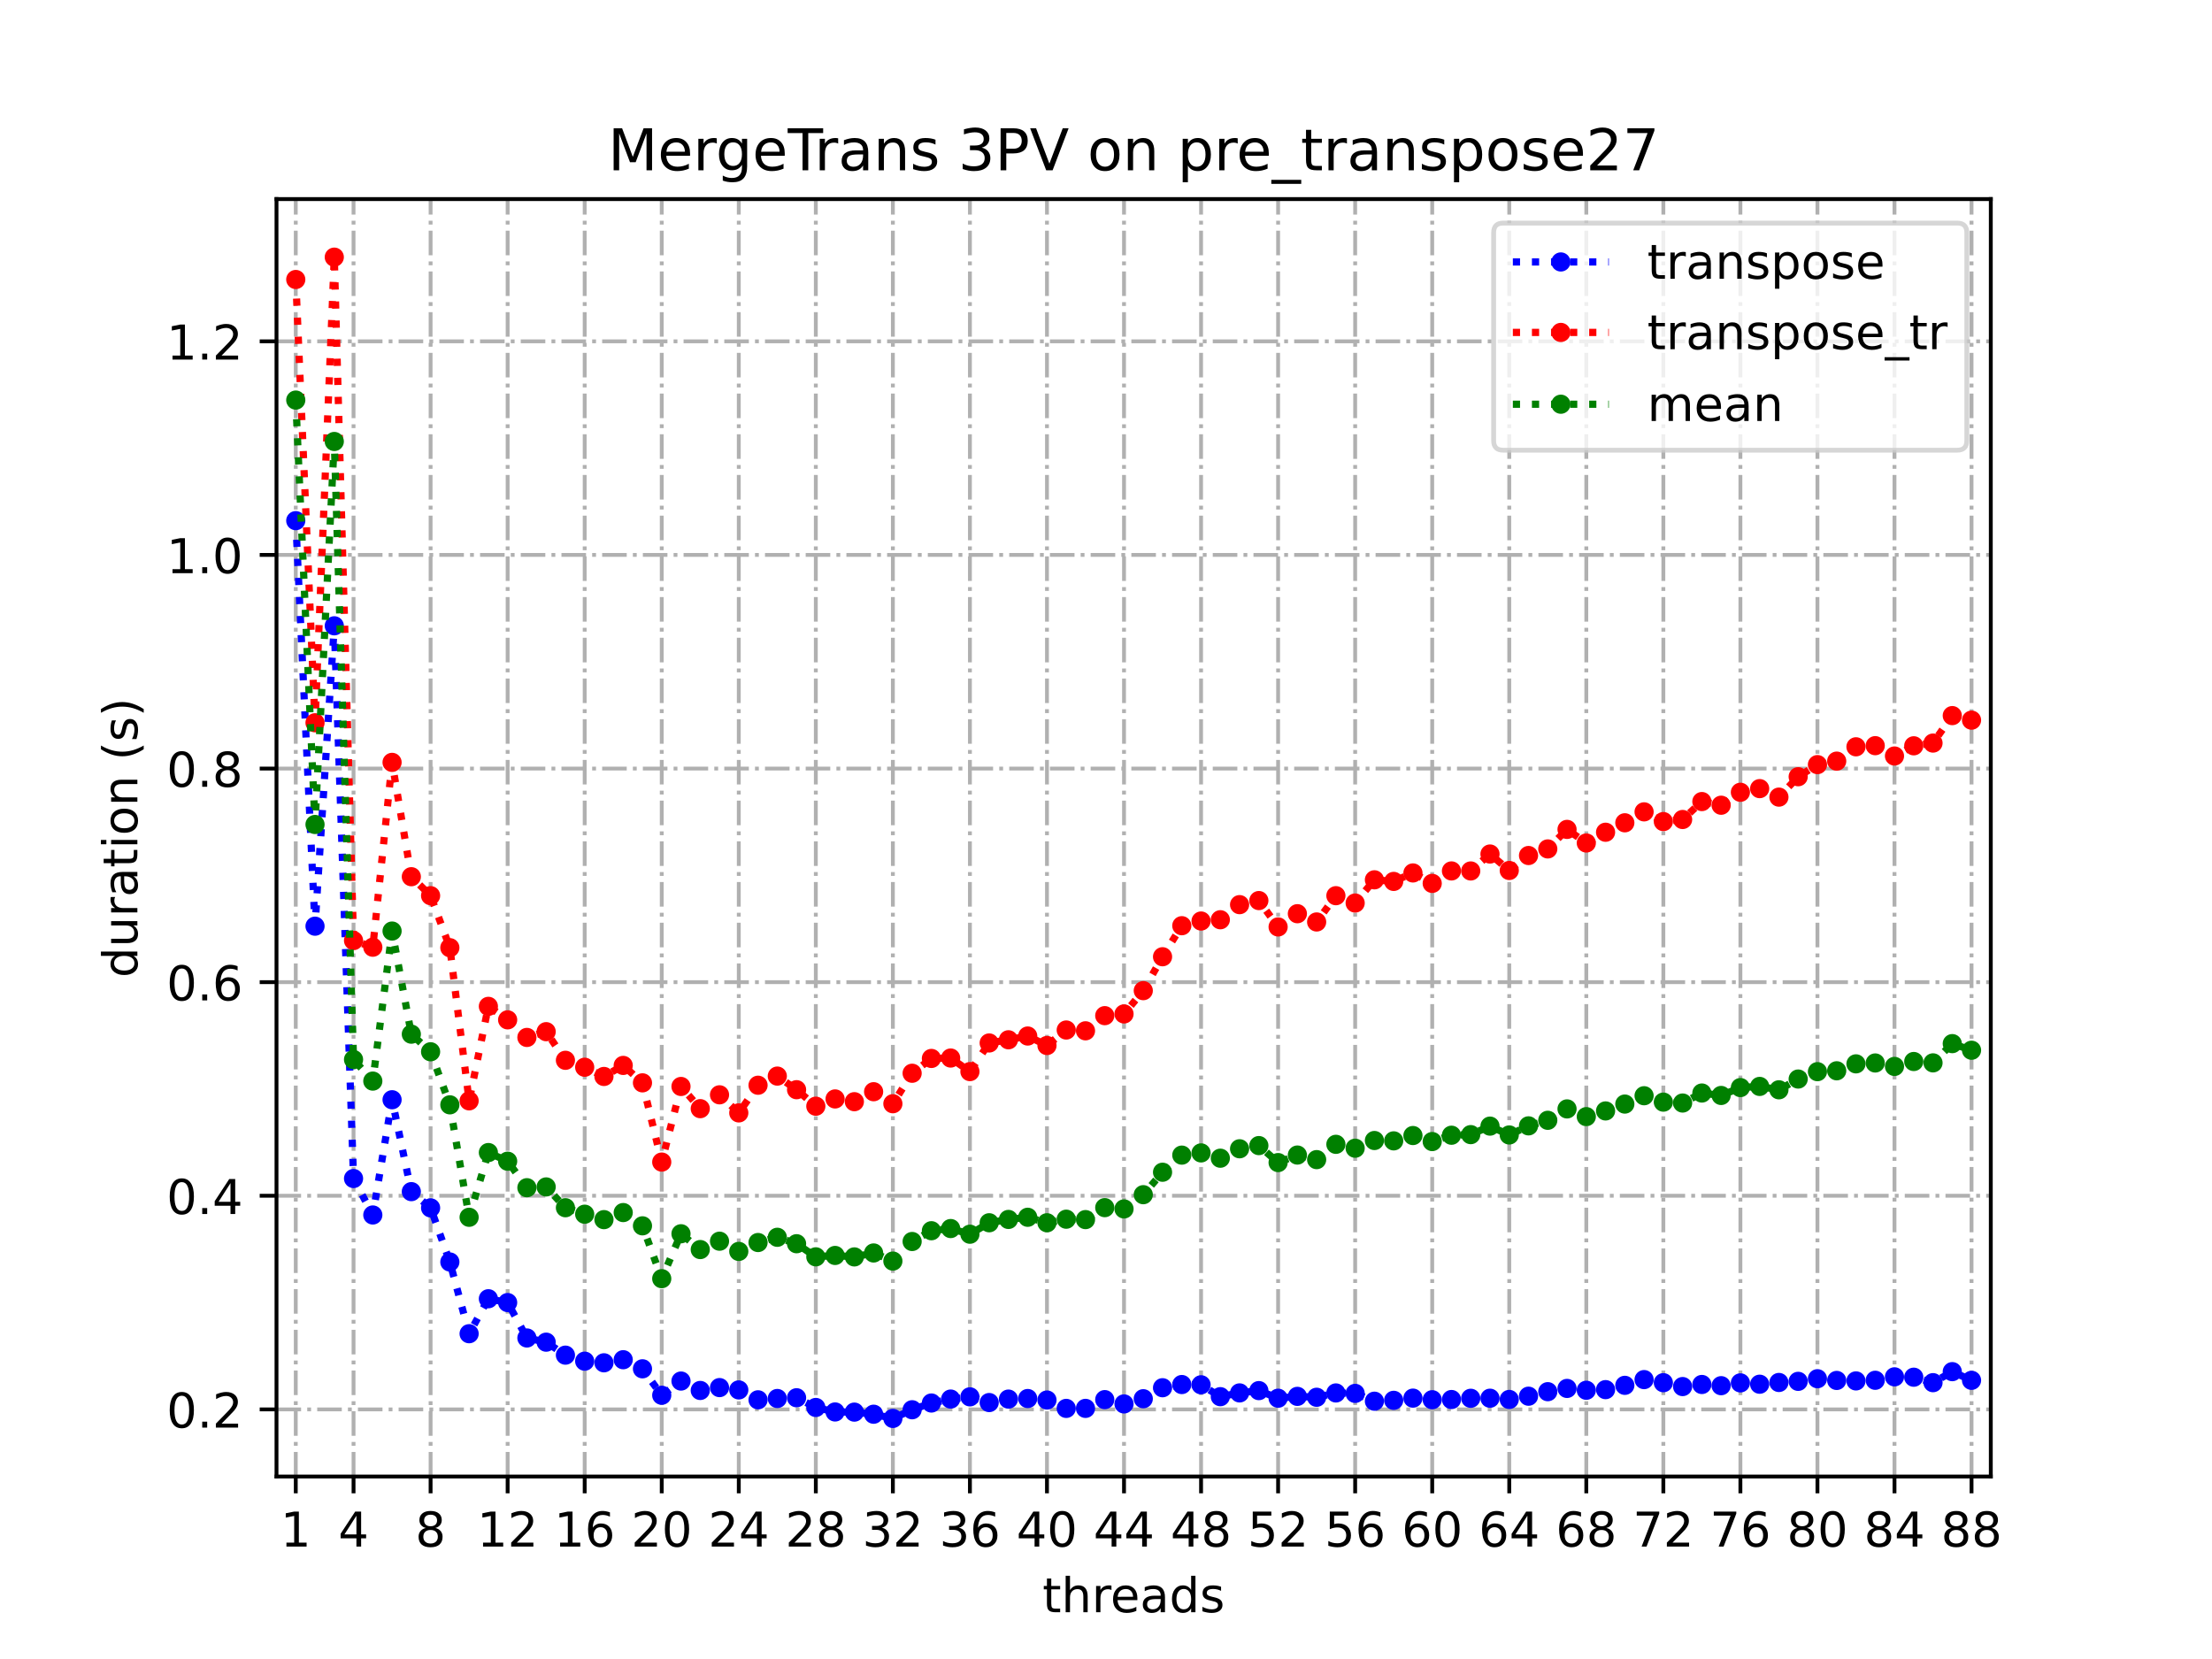 <?xml version="1.0" encoding="utf-8" standalone="no"?>
<!DOCTYPE svg PUBLIC "-//W3C//DTD SVG 1.1//EN"
  "http://www.w3.org/Graphics/SVG/1.1/DTD/svg11.dtd">
<!-- Created with matplotlib (https://matplotlib.org/) -->
<svg height="345.6pt" version="1.1" viewBox="0 0 460.8 345.6" width="460.8pt" xmlns="http://www.w3.org/2000/svg" xmlns:xlink="http://www.w3.org/1999/xlink">
 <defs>
  <style type="text/css">
*{stroke-linecap:butt;stroke-linejoin:round;}
  </style>
 </defs>
 <g id="figure_1">
  <g id="patch_1">
   <path d="M 0 345.6 
L 460.8 345.6 
L 460.8 0 
L 0 0 
z
" style="fill:#ffffff;"/>
  </g>
  <g id="axes_1">
   <g id="patch_2">
    <path d="M 57.6 307.584 
L 414.72 307.584 
L 414.72 41.472 
L 57.6 41.472 
z
" style="fill:#ffffff;"/>
   </g>
   <g id="matplotlib.axis_1">
    <g id="xtick_1">
     <g id="line2d_1">
      <path clip-path="url(#p47040e1c0e)" d="M 61.613 307.584 
L 61.613 41.472 
" style="fill:none;stroke:#b0b0b0;stroke-dasharray:5.12,1.28,0.8,1.28;stroke-dashoffset:0;stroke-width:0.8;"/>
     </g>
     <g id="line2d_2">
      <defs>
       <path d="M 0 0 
L 0 3.5 
" id="m11830c832a" style="stroke:#000000;stroke-width:0.8;"/>
      </defs>
      <g>
       <use style="stroke:#000000;stroke-width:0.8;" x="61.613" xlink:href="#m11830c832a" y="307.584"/>
      </g>
     </g>
     <g id="text_1">
      <!-- 1 -->
      <defs>
       <path d="M 12.406 8.297 
L 28.516 8.297 
L 28.516 63.922 
L 10.984 60.406 
L 10.984 69.391 
L 28.422 72.906 
L 38.281 72.906 
L 38.281 8.297 
L 54.391 8.297 
L 54.391 0 
L 12.406 0 
z
" id="DejaVuSans-49"/>
      </defs>
      <g transform="translate(58.431 322.182)scale(0.1 -0.1)">
       <use xlink:href="#DejaVuSans-49"/>
      </g>
     </g>
    </g>
    <g id="xtick_2">
     <g id="line2d_3">
      <path clip-path="url(#p47040e1c0e)" d="M 73.65 307.584 
L 73.65 41.472 
" style="fill:none;stroke:#b0b0b0;stroke-dasharray:5.12,1.28,0.8,1.28;stroke-dashoffset:0;stroke-width:0.8;"/>
     </g>
     <g id="line2d_4">
      <g>
       <use style="stroke:#000000;stroke-width:0.8;" x="73.65" xlink:href="#m11830c832a" y="307.584"/>
      </g>
     </g>
     <g id="text_2">
      <!-- 4 -->
      <defs>
       <path d="M 37.797 64.312 
L 12.891 25.391 
L 37.797 25.391 
z
M 35.203 72.906 
L 47.609 72.906 
L 47.609 25.391 
L 58.016 25.391 
L 58.016 17.188 
L 47.609 17.188 
L 47.609 0 
L 37.797 0 
L 37.797 17.188 
L 4.891 17.188 
L 4.891 26.703 
z
" id="DejaVuSans-52"/>
      </defs>
      <g transform="translate(70.469 322.182)scale(0.1 -0.1)">
       <use xlink:href="#DejaVuSans-52"/>
      </g>
     </g>
    </g>
    <g id="xtick_3">
     <g id="line2d_5">
      <path clip-path="url(#p47040e1c0e)" d="M 89.701 307.584 
L 89.701 41.472 
" style="fill:none;stroke:#b0b0b0;stroke-dasharray:5.12,1.28,0.8,1.28;stroke-dashoffset:0;stroke-width:0.8;"/>
     </g>
     <g id="line2d_6">
      <g>
       <use style="stroke:#000000;stroke-width:0.8;" x="89.701" xlink:href="#m11830c832a" y="307.584"/>
      </g>
     </g>
     <g id="text_3">
      <!-- 8 -->
      <defs>
       <path d="M 31.781 34.625 
Q 24.75 34.625 20.719 30.859 
Q 16.703 27.094 16.703 20.516 
Q 16.703 13.922 20.719 10.156 
Q 24.75 6.391 31.781 6.391 
Q 38.812 6.391 42.859 10.172 
Q 46.922 13.969 46.922 20.516 
Q 46.922 27.094 42.891 30.859 
Q 38.875 34.625 31.781 34.625 
z
M 21.922 38.812 
Q 15.578 40.375 12.031 44.719 
Q 8.5 49.078 8.5 55.328 
Q 8.5 64.062 14.719 69.141 
Q 20.953 74.219 31.781 74.219 
Q 42.672 74.219 48.875 69.141 
Q 55.078 64.062 55.078 55.328 
Q 55.078 49.078 51.531 44.719 
Q 48 40.375 41.703 38.812 
Q 48.828 37.156 52.797 32.312 
Q 56.781 27.484 56.781 20.516 
Q 56.781 9.906 50.312 4.234 
Q 43.844 -1.422 31.781 -1.422 
Q 19.734 -1.422 13.25 4.234 
Q 6.781 9.906 6.781 20.516 
Q 6.781 27.484 10.781 32.312 
Q 14.797 37.156 21.922 38.812 
z
M 18.312 54.391 
Q 18.312 48.734 21.844 45.562 
Q 25.391 42.391 31.781 42.391 
Q 38.141 42.391 41.719 45.562 
Q 45.312 48.734 45.312 54.391 
Q 45.312 60.062 41.719 63.234 
Q 38.141 66.406 31.781 66.406 
Q 25.391 66.406 21.844 63.234 
Q 18.312 60.062 18.312 54.391 
z
" id="DejaVuSans-56"/>
      </defs>
      <g transform="translate(86.519 322.182)scale(0.1 -0.1)">
       <use xlink:href="#DejaVuSans-56"/>
      </g>
     </g>
    </g>
    <g id="xtick_4">
     <g id="line2d_7">
      <path clip-path="url(#p47040e1c0e)" d="M 105.751 307.584 
L 105.751 41.472 
" style="fill:none;stroke:#b0b0b0;stroke-dasharray:5.12,1.28,0.8,1.28;stroke-dashoffset:0;stroke-width:0.8;"/>
     </g>
     <g id="line2d_8">
      <g>
       <use style="stroke:#000000;stroke-width:0.8;" x="105.751" xlink:href="#m11830c832a" y="307.584"/>
      </g>
     </g>
     <g id="text_4">
      <!-- 12 -->
      <defs>
       <path d="M 19.188 8.297 
L 53.609 8.297 
L 53.609 0 
L 7.328 0 
L 7.328 8.297 
Q 12.938 14.109 22.625 23.891 
Q 32.328 33.688 34.812 36.531 
Q 39.547 41.844 41.422 45.531 
Q 43.312 49.219 43.312 52.781 
Q 43.312 58.594 39.234 62.25 
Q 35.156 65.922 28.609 65.922 
Q 23.969 65.922 18.812 64.312 
Q 13.672 62.703 7.812 59.422 
L 7.812 69.391 
Q 13.766 71.781 18.938 73 
Q 24.125 74.219 28.422 74.219 
Q 39.75 74.219 46.484 68.547 
Q 53.219 62.891 53.219 53.422 
Q 53.219 48.922 51.531 44.891 
Q 49.859 40.875 45.406 35.406 
Q 44.188 33.984 37.641 27.219 
Q 31.109 20.453 19.188 8.297 
z
" id="DejaVuSans-50"/>
      </defs>
      <g transform="translate(99.389 322.182)scale(0.1 -0.1)">
       <use xlink:href="#DejaVuSans-49"/>
       <use x="63.623" xlink:href="#DejaVuSans-50"/>
      </g>
     </g>
    </g>
    <g id="xtick_5">
     <g id="line2d_9">
      <path clip-path="url(#p47040e1c0e)" d="M 121.801 307.584 
L 121.801 41.472 
" style="fill:none;stroke:#b0b0b0;stroke-dasharray:5.12,1.28,0.8,1.28;stroke-dashoffset:0;stroke-width:0.8;"/>
     </g>
     <g id="line2d_10">
      <g>
       <use style="stroke:#000000;stroke-width:0.8;" x="121.801" xlink:href="#m11830c832a" y="307.584"/>
      </g>
     </g>
     <g id="text_5">
      <!-- 16 -->
      <defs>
       <path d="M 33.016 40.375 
Q 26.375 40.375 22.484 35.828 
Q 18.609 31.297 18.609 23.391 
Q 18.609 15.531 22.484 10.953 
Q 26.375 6.391 33.016 6.391 
Q 39.656 6.391 43.531 10.953 
Q 47.406 15.531 47.406 23.391 
Q 47.406 31.297 43.531 35.828 
Q 39.656 40.375 33.016 40.375 
z
M 52.594 71.297 
L 52.594 62.312 
Q 48.875 64.062 45.094 64.984 
Q 41.312 65.922 37.594 65.922 
Q 27.828 65.922 22.672 59.328 
Q 17.531 52.734 16.797 39.406 
Q 19.672 43.656 24.016 45.922 
Q 28.375 48.188 33.594 48.188 
Q 44.578 48.188 50.953 41.516 
Q 57.328 34.859 57.328 23.391 
Q 57.328 12.156 50.688 5.359 
Q 44.047 -1.422 33.016 -1.422 
Q 20.359 -1.422 13.672 8.266 
Q 6.984 17.969 6.984 36.375 
Q 6.984 53.656 15.188 63.938 
Q 23.391 74.219 37.203 74.219 
Q 40.922 74.219 44.703 73.484 
Q 48.484 72.75 52.594 71.297 
z
" id="DejaVuSans-54"/>
      </defs>
      <g transform="translate(115.439 322.182)scale(0.1 -0.1)">
       <use xlink:href="#DejaVuSans-49"/>
       <use x="63.623" xlink:href="#DejaVuSans-54"/>
      </g>
     </g>
    </g>
    <g id="xtick_6">
     <g id="line2d_11">
      <path clip-path="url(#p47040e1c0e)" d="M 137.852 307.584 
L 137.852 41.472 
" style="fill:none;stroke:#b0b0b0;stroke-dasharray:5.12,1.28,0.8,1.28;stroke-dashoffset:0;stroke-width:0.8;"/>
     </g>
     <g id="line2d_12">
      <g>
       <use style="stroke:#000000;stroke-width:0.8;" x="137.852" xlink:href="#m11830c832a" y="307.584"/>
      </g>
     </g>
     <g id="text_6">
      <!-- 20 -->
      <defs>
       <path d="M 31.781 66.406 
Q 24.172 66.406 20.328 58.906 
Q 16.5 51.422 16.5 36.375 
Q 16.5 21.391 20.328 13.891 
Q 24.172 6.391 31.781 6.391 
Q 39.453 6.391 43.281 13.891 
Q 47.125 21.391 47.125 36.375 
Q 47.125 51.422 43.281 58.906 
Q 39.453 66.406 31.781 66.406 
z
M 31.781 74.219 
Q 44.047 74.219 50.516 64.516 
Q 56.984 54.828 56.984 36.375 
Q 56.984 17.969 50.516 8.266 
Q 44.047 -1.422 31.781 -1.422 
Q 19.531 -1.422 13.062 8.266 
Q 6.594 17.969 6.594 36.375 
Q 6.594 54.828 13.062 64.516 
Q 19.531 74.219 31.781 74.219 
z
" id="DejaVuSans-48"/>
      </defs>
      <g transform="translate(131.489 322.182)scale(0.1 -0.1)">
       <use xlink:href="#DejaVuSans-50"/>
       <use x="63.623" xlink:href="#DejaVuSans-48"/>
      </g>
     </g>
    </g>
    <g id="xtick_7">
     <g id="line2d_13">
      <path clip-path="url(#p47040e1c0e)" d="M 153.902 307.584 
L 153.902 41.472 
" style="fill:none;stroke:#b0b0b0;stroke-dasharray:5.12,1.28,0.8,1.28;stroke-dashoffset:0;stroke-width:0.8;"/>
     </g>
     <g id="line2d_14">
      <g>
       <use style="stroke:#000000;stroke-width:0.8;" x="153.902" xlink:href="#m11830c832a" y="307.584"/>
      </g>
     </g>
     <g id="text_7">
      <!-- 24 -->
      <g transform="translate(147.54 322.182)scale(0.1 -0.1)">
       <use xlink:href="#DejaVuSans-50"/>
       <use x="63.623" xlink:href="#DejaVuSans-52"/>
      </g>
     </g>
    </g>
    <g id="xtick_8">
     <g id="line2d_15">
      <path clip-path="url(#p47040e1c0e)" d="M 169.952 307.584 
L 169.952 41.472 
" style="fill:none;stroke:#b0b0b0;stroke-dasharray:5.12,1.28,0.8,1.28;stroke-dashoffset:0;stroke-width:0.8;"/>
     </g>
     <g id="line2d_16">
      <g>
       <use style="stroke:#000000;stroke-width:0.8;" x="169.952" xlink:href="#m11830c832a" y="307.584"/>
      </g>
     </g>
     <g id="text_8">
      <!-- 28 -->
      <g transform="translate(163.59 322.182)scale(0.1 -0.1)">
       <use xlink:href="#DejaVuSans-50"/>
       <use x="63.623" xlink:href="#DejaVuSans-56"/>
      </g>
     </g>
    </g>
    <g id="xtick_9">
     <g id="line2d_17">
      <path clip-path="url(#p47040e1c0e)" d="M 186.003 307.584 
L 186.003 41.472 
" style="fill:none;stroke:#b0b0b0;stroke-dasharray:5.12,1.28,0.8,1.28;stroke-dashoffset:0;stroke-width:0.8;"/>
     </g>
     <g id="line2d_18">
      <g>
       <use style="stroke:#000000;stroke-width:0.8;" x="186.003" xlink:href="#m11830c832a" y="307.584"/>
      </g>
     </g>
     <g id="text_9">
      <!-- 32 -->
      <defs>
       <path d="M 40.578 39.312 
Q 47.656 37.797 51.625 33 
Q 55.609 28.219 55.609 21.188 
Q 55.609 10.406 48.188 4.484 
Q 40.766 -1.422 27.094 -1.422 
Q 22.516 -1.422 17.656 -0.516 
Q 12.797 0.391 7.625 2.203 
L 7.625 11.719 
Q 11.719 9.328 16.594 8.109 
Q 21.484 6.891 26.812 6.891 
Q 36.078 6.891 40.938 10.547 
Q 45.797 14.203 45.797 21.188 
Q 45.797 27.641 41.281 31.266 
Q 36.766 34.906 28.719 34.906 
L 20.219 34.906 
L 20.219 43.016 
L 29.109 43.016 
Q 36.375 43.016 40.234 45.922 
Q 44.094 48.828 44.094 54.297 
Q 44.094 59.906 40.109 62.906 
Q 36.141 65.922 28.719 65.922 
Q 24.656 65.922 20.016 65.031 
Q 15.375 64.156 9.812 62.312 
L 9.812 71.094 
Q 15.438 72.656 20.344 73.438 
Q 25.25 74.219 29.594 74.219 
Q 40.828 74.219 47.359 69.109 
Q 53.906 64.016 53.906 55.328 
Q 53.906 49.266 50.438 45.094 
Q 46.969 40.922 40.578 39.312 
z
" id="DejaVuSans-51"/>
      </defs>
      <g transform="translate(179.64 322.182)scale(0.1 -0.1)">
       <use xlink:href="#DejaVuSans-51"/>
       <use x="63.623" xlink:href="#DejaVuSans-50"/>
      </g>
     </g>
    </g>
    <g id="xtick_10">
     <g id="line2d_19">
      <path clip-path="url(#p47040e1c0e)" d="M 202.053 307.584 
L 202.053 41.472 
" style="fill:none;stroke:#b0b0b0;stroke-dasharray:5.12,1.28,0.8,1.28;stroke-dashoffset:0;stroke-width:0.8;"/>
     </g>
     <g id="line2d_20">
      <g>
       <use style="stroke:#000000;stroke-width:0.8;" x="202.053" xlink:href="#m11830c832a" y="307.584"/>
      </g>
     </g>
     <g id="text_10">
      <!-- 36 -->
      <g transform="translate(195.691 322.182)scale(0.1 -0.1)">
       <use xlink:href="#DejaVuSans-51"/>
       <use x="63.623" xlink:href="#DejaVuSans-54"/>
      </g>
     </g>
    </g>
    <g id="xtick_11">
     <g id="line2d_21">
      <path clip-path="url(#p47040e1c0e)" d="M 218.103 307.584 
L 218.103 41.472 
" style="fill:none;stroke:#b0b0b0;stroke-dasharray:5.12,1.28,0.8,1.28;stroke-dashoffset:0;stroke-width:0.8;"/>
     </g>
     <g id="line2d_22">
      <g>
       <use style="stroke:#000000;stroke-width:0.8;" x="218.103" xlink:href="#m11830c832a" y="307.584"/>
      </g>
     </g>
     <g id="text_11">
      <!-- 40 -->
      <g transform="translate(211.741 322.182)scale(0.1 -0.1)">
       <use xlink:href="#DejaVuSans-52"/>
       <use x="63.623" xlink:href="#DejaVuSans-48"/>
      </g>
     </g>
    </g>
    <g id="xtick_12">
     <g id="line2d_23">
      <path clip-path="url(#p47040e1c0e)" d="M 234.154 307.584 
L 234.154 41.472 
" style="fill:none;stroke:#b0b0b0;stroke-dasharray:5.12,1.28,0.8,1.28;stroke-dashoffset:0;stroke-width:0.8;"/>
     </g>
     <g id="line2d_24">
      <g>
       <use style="stroke:#000000;stroke-width:0.8;" x="234.154" xlink:href="#m11830c832a" y="307.584"/>
      </g>
     </g>
     <g id="text_12">
      <!-- 44 -->
      <g transform="translate(227.791 322.182)scale(0.1 -0.1)">
       <use xlink:href="#DejaVuSans-52"/>
       <use x="63.623" xlink:href="#DejaVuSans-52"/>
      </g>
     </g>
    </g>
    <g id="xtick_13">
     <g id="line2d_25">
      <path clip-path="url(#p47040e1c0e)" d="M 250.204 307.584 
L 250.204 41.472 
" style="fill:none;stroke:#b0b0b0;stroke-dasharray:5.12,1.28,0.8,1.28;stroke-dashoffset:0;stroke-width:0.8;"/>
     </g>
     <g id="line2d_26">
      <g>
       <use style="stroke:#000000;stroke-width:0.8;" x="250.204" xlink:href="#m11830c832a" y="307.584"/>
      </g>
     </g>
     <g id="text_13">
      <!-- 48 -->
      <g transform="translate(243.842 322.182)scale(0.1 -0.1)">
       <use xlink:href="#DejaVuSans-52"/>
       <use x="63.623" xlink:href="#DejaVuSans-56"/>
      </g>
     </g>
    </g>
    <g id="xtick_14">
     <g id="line2d_27">
      <path clip-path="url(#p47040e1c0e)" d="M 266.254 307.584 
L 266.254 41.472 
" style="fill:none;stroke:#b0b0b0;stroke-dasharray:5.12,1.28,0.8,1.28;stroke-dashoffset:0;stroke-width:0.8;"/>
     </g>
     <g id="line2d_28">
      <g>
       <use style="stroke:#000000;stroke-width:0.8;" x="266.254" xlink:href="#m11830c832a" y="307.584"/>
      </g>
     </g>
     <g id="text_14">
      <!-- 52 -->
      <defs>
       <path d="M 10.797 72.906 
L 49.516 72.906 
L 49.516 64.594 
L 19.828 64.594 
L 19.828 46.734 
Q 21.969 47.469 24.109 47.828 
Q 26.266 48.188 28.422 48.188 
Q 40.625 48.188 47.75 41.5 
Q 54.891 34.812 54.891 23.391 
Q 54.891 11.625 47.562 5.094 
Q 40.234 -1.422 26.906 -1.422 
Q 22.312 -1.422 17.547 -0.641 
Q 12.797 0.141 7.719 1.703 
L 7.719 11.625 
Q 12.109 9.234 16.797 8.062 
Q 21.484 6.891 26.703 6.891 
Q 35.156 6.891 40.078 11.328 
Q 45.016 15.766 45.016 23.391 
Q 45.016 31 40.078 35.438 
Q 35.156 39.891 26.703 39.891 
Q 22.75 39.891 18.812 39.016 
Q 14.891 38.141 10.797 36.281 
z
" id="DejaVuSans-53"/>
      </defs>
      <g transform="translate(259.892 322.182)scale(0.1 -0.1)">
       <use xlink:href="#DejaVuSans-53"/>
       <use x="63.623" xlink:href="#DejaVuSans-50"/>
      </g>
     </g>
    </g>
    <g id="xtick_15">
     <g id="line2d_29">
      <path clip-path="url(#p47040e1c0e)" d="M 282.305 307.584 
L 282.305 41.472 
" style="fill:none;stroke:#b0b0b0;stroke-dasharray:5.12,1.28,0.8,1.28;stroke-dashoffset:0;stroke-width:0.8;"/>
     </g>
     <g id="line2d_30">
      <g>
       <use style="stroke:#000000;stroke-width:0.8;" x="282.305" xlink:href="#m11830c832a" y="307.584"/>
      </g>
     </g>
     <g id="text_15">
      <!-- 56 -->
      <g transform="translate(275.942 322.182)scale(0.1 -0.1)">
       <use xlink:href="#DejaVuSans-53"/>
       <use x="63.623" xlink:href="#DejaVuSans-54"/>
      </g>
     </g>
    </g>
    <g id="xtick_16">
     <g id="line2d_31">
      <path clip-path="url(#p47040e1c0e)" d="M 298.355 307.584 
L 298.355 41.472 
" style="fill:none;stroke:#b0b0b0;stroke-dasharray:5.12,1.28,0.8,1.28;stroke-dashoffset:0;stroke-width:0.8;"/>
     </g>
     <g id="line2d_32">
      <g>
       <use style="stroke:#000000;stroke-width:0.8;" x="298.355" xlink:href="#m11830c832a" y="307.584"/>
      </g>
     </g>
     <g id="text_16">
      <!-- 60 -->
      <g transform="translate(291.993 322.182)scale(0.1 -0.1)">
       <use xlink:href="#DejaVuSans-54"/>
       <use x="63.623" xlink:href="#DejaVuSans-48"/>
      </g>
     </g>
    </g>
    <g id="xtick_17">
     <g id="line2d_33">
      <path clip-path="url(#p47040e1c0e)" d="M 314.405 307.584 
L 314.405 41.472 
" style="fill:none;stroke:#b0b0b0;stroke-dasharray:5.12,1.28,0.8,1.28;stroke-dashoffset:0;stroke-width:0.8;"/>
     </g>
     <g id="line2d_34">
      <g>
       <use style="stroke:#000000;stroke-width:0.8;" x="314.405" xlink:href="#m11830c832a" y="307.584"/>
      </g>
     </g>
     <g id="text_17">
      <!-- 64 -->
      <g transform="translate(308.043 322.182)scale(0.1 -0.1)">
       <use xlink:href="#DejaVuSans-54"/>
       <use x="63.623" xlink:href="#DejaVuSans-52"/>
      </g>
     </g>
    </g>
    <g id="xtick_18">
     <g id="line2d_35">
      <path clip-path="url(#p47040e1c0e)" d="M 330.456 307.584 
L 330.456 41.472 
" style="fill:none;stroke:#b0b0b0;stroke-dasharray:5.12,1.28,0.8,1.28;stroke-dashoffset:0;stroke-width:0.8;"/>
     </g>
     <g id="line2d_36">
      <g>
       <use style="stroke:#000000;stroke-width:0.8;" x="330.456" xlink:href="#m11830c832a" y="307.584"/>
      </g>
     </g>
     <g id="text_18">
      <!-- 68 -->
      <g transform="translate(324.093 322.182)scale(0.1 -0.1)">
       <use xlink:href="#DejaVuSans-54"/>
       <use x="63.623" xlink:href="#DejaVuSans-56"/>
      </g>
     </g>
    </g>
    <g id="xtick_19">
     <g id="line2d_37">
      <path clip-path="url(#p47040e1c0e)" d="M 346.506 307.584 
L 346.506 41.472 
" style="fill:none;stroke:#b0b0b0;stroke-dasharray:5.12,1.28,0.8,1.28;stroke-dashoffset:0;stroke-width:0.8;"/>
     </g>
     <g id="line2d_38">
      <g>
       <use style="stroke:#000000;stroke-width:0.8;" x="346.506" xlink:href="#m11830c832a" y="307.584"/>
      </g>
     </g>
     <g id="text_19">
      <!-- 72 -->
      <defs>
       <path d="M 8.203 72.906 
L 55.078 72.906 
L 55.078 68.703 
L 28.609 0 
L 18.312 0 
L 43.219 64.594 
L 8.203 64.594 
z
" id="DejaVuSans-55"/>
      </defs>
      <g transform="translate(340.144 322.182)scale(0.1 -0.1)">
       <use xlink:href="#DejaVuSans-55"/>
       <use x="63.623" xlink:href="#DejaVuSans-50"/>
      </g>
     </g>
    </g>
    <g id="xtick_20">
     <g id="line2d_39">
      <path clip-path="url(#p47040e1c0e)" d="M 362.556 307.584 
L 362.556 41.472 
" style="fill:none;stroke:#b0b0b0;stroke-dasharray:5.12,1.28,0.8,1.28;stroke-dashoffset:0;stroke-width:0.8;"/>
     </g>
     <g id="line2d_40">
      <g>
       <use style="stroke:#000000;stroke-width:0.8;" x="362.556" xlink:href="#m11830c832a" y="307.584"/>
      </g>
     </g>
     <g id="text_20">
      <!-- 76 -->
      <g transform="translate(356.194 322.182)scale(0.1 -0.1)">
       <use xlink:href="#DejaVuSans-55"/>
       <use x="63.623" xlink:href="#DejaVuSans-54"/>
      </g>
     </g>
    </g>
    <g id="xtick_21">
     <g id="line2d_41">
      <path clip-path="url(#p47040e1c0e)" d="M 378.607 307.584 
L 378.607 41.472 
" style="fill:none;stroke:#b0b0b0;stroke-dasharray:5.12,1.28,0.8,1.28;stroke-dashoffset:0;stroke-width:0.8;"/>
     </g>
     <g id="line2d_42">
      <g>
       <use style="stroke:#000000;stroke-width:0.8;" x="378.607" xlink:href="#m11830c832a" y="307.584"/>
      </g>
     </g>
     <g id="text_21">
      <!-- 80 -->
      <g transform="translate(372.244 322.182)scale(0.1 -0.1)">
       <use xlink:href="#DejaVuSans-56"/>
       <use x="63.623" xlink:href="#DejaVuSans-48"/>
      </g>
     </g>
    </g>
    <g id="xtick_22">
     <g id="line2d_43">
      <path clip-path="url(#p47040e1c0e)" d="M 394.657 307.584 
L 394.657 41.472 
" style="fill:none;stroke:#b0b0b0;stroke-dasharray:5.12,1.28,0.8,1.28;stroke-dashoffset:0;stroke-width:0.8;"/>
     </g>
     <g id="line2d_44">
      <g>
       <use style="stroke:#000000;stroke-width:0.8;" x="394.657" xlink:href="#m11830c832a" y="307.584"/>
      </g>
     </g>
     <g id="text_22">
      <!-- 84 -->
      <g transform="translate(388.295 322.182)scale(0.1 -0.1)">
       <use xlink:href="#DejaVuSans-56"/>
       <use x="63.623" xlink:href="#DejaVuSans-52"/>
      </g>
     </g>
    </g>
    <g id="xtick_23">
     <g id="line2d_45">
      <path clip-path="url(#p47040e1c0e)" d="M 410.707 307.584 
L 410.707 41.472 
" style="fill:none;stroke:#b0b0b0;stroke-dasharray:5.12,1.28,0.8,1.28;stroke-dashoffset:0;stroke-width:0.8;"/>
     </g>
     <g id="line2d_46">
      <g>
       <use style="stroke:#000000;stroke-width:0.8;" x="410.707" xlink:href="#m11830c832a" y="307.584"/>
      </g>
     </g>
     <g id="text_23">
      <!-- 88 -->
      <g transform="translate(404.345 322.182)scale(0.1 -0.1)">
       <use xlink:href="#DejaVuSans-56"/>
       <use x="63.623" xlink:href="#DejaVuSans-56"/>
      </g>
     </g>
    </g>
    <g id="text_24">
     <!-- threads -->
     <defs>
      <path d="M 18.312 70.219 
L 18.312 54.688 
L 36.812 54.688 
L 36.812 47.703 
L 18.312 47.703 
L 18.312 18.016 
Q 18.312 11.328 20.141 9.422 
Q 21.969 7.516 27.594 7.516 
L 36.812 7.516 
L 36.812 0 
L 27.594 0 
Q 17.188 0 13.234 3.875 
Q 9.281 7.766 9.281 18.016 
L 9.281 47.703 
L 2.688 47.703 
L 2.688 54.688 
L 9.281 54.688 
L 9.281 70.219 
z
" id="DejaVuSans-116"/>
      <path d="M 54.891 33.016 
L 54.891 0 
L 45.906 0 
L 45.906 32.719 
Q 45.906 40.484 42.875 44.328 
Q 39.844 48.188 33.797 48.188 
Q 26.516 48.188 22.312 43.547 
Q 18.109 38.922 18.109 30.906 
L 18.109 0 
L 9.078 0 
L 9.078 75.984 
L 18.109 75.984 
L 18.109 46.188 
Q 21.344 51.125 25.703 53.562 
Q 30.078 56 35.797 56 
Q 45.219 56 50.047 50.172 
Q 54.891 44.344 54.891 33.016 
z
" id="DejaVuSans-104"/>
      <path d="M 41.109 46.297 
Q 39.594 47.172 37.812 47.578 
Q 36.031 48 33.891 48 
Q 26.266 48 22.188 43.047 
Q 18.109 38.094 18.109 28.812 
L 18.109 0 
L 9.078 0 
L 9.078 54.688 
L 18.109 54.688 
L 18.109 46.188 
Q 20.953 51.172 25.484 53.578 
Q 30.031 56 36.531 56 
Q 37.453 56 38.578 55.875 
Q 39.703 55.766 41.062 55.516 
z
" id="DejaVuSans-114"/>
      <path d="M 56.203 29.594 
L 56.203 25.203 
L 14.891 25.203 
Q 15.484 15.922 20.484 11.062 
Q 25.484 6.203 34.422 6.203 
Q 39.594 6.203 44.453 7.469 
Q 49.312 8.734 54.109 11.281 
L 54.109 2.781 
Q 49.266 0.734 44.188 -0.344 
Q 39.109 -1.422 33.891 -1.422 
Q 20.797 -1.422 13.156 6.188 
Q 5.516 13.812 5.516 26.812 
Q 5.516 40.234 12.766 48.109 
Q 20.016 56 32.328 56 
Q 43.359 56 49.781 48.891 
Q 56.203 41.797 56.203 29.594 
z
M 47.219 32.234 
Q 47.125 39.594 43.094 43.984 
Q 39.062 48.391 32.422 48.391 
Q 24.906 48.391 20.391 44.141 
Q 15.875 39.891 15.188 32.172 
z
" id="DejaVuSans-101"/>
      <path d="M 34.281 27.484 
Q 23.391 27.484 19.188 25 
Q 14.984 22.516 14.984 16.5 
Q 14.984 11.719 18.141 8.906 
Q 21.297 6.109 26.703 6.109 
Q 34.188 6.109 38.703 11.406 
Q 43.219 16.703 43.219 25.484 
L 43.219 27.484 
z
M 52.203 31.203 
L 52.203 0 
L 43.219 0 
L 43.219 8.297 
Q 40.141 3.328 35.547 0.953 
Q 30.953 -1.422 24.312 -1.422 
Q 15.922 -1.422 10.953 3.297 
Q 6 8.016 6 15.922 
Q 6 25.141 12.172 29.828 
Q 18.359 34.516 30.609 34.516 
L 43.219 34.516 
L 43.219 35.406 
Q 43.219 41.609 39.141 45 
Q 35.062 48.391 27.688 48.391 
Q 23 48.391 18.547 47.266 
Q 14.109 46.141 10.016 43.891 
L 10.016 52.203 
Q 14.938 54.109 19.578 55.047 
Q 24.219 56 28.609 56 
Q 40.484 56 46.344 49.844 
Q 52.203 43.703 52.203 31.203 
z
" id="DejaVuSans-97"/>
      <path d="M 45.406 46.391 
L 45.406 75.984 
L 54.391 75.984 
L 54.391 0 
L 45.406 0 
L 45.406 8.203 
Q 42.578 3.328 38.25 0.953 
Q 33.938 -1.422 27.875 -1.422 
Q 17.969 -1.422 11.734 6.484 
Q 5.516 14.406 5.516 27.297 
Q 5.516 40.188 11.734 48.094 
Q 17.969 56 27.875 56 
Q 33.938 56 38.25 53.625 
Q 42.578 51.266 45.406 46.391 
z
M 14.797 27.297 
Q 14.797 17.391 18.875 11.75 
Q 22.953 6.109 30.078 6.109 
Q 37.203 6.109 41.297 11.75 
Q 45.406 17.391 45.406 27.297 
Q 45.406 37.203 41.297 42.844 
Q 37.203 48.484 30.078 48.484 
Q 22.953 48.484 18.875 42.844 
Q 14.797 37.203 14.797 27.297 
z
" id="DejaVuSans-100"/>
      <path d="M 44.281 53.078 
L 44.281 44.578 
Q 40.484 46.531 36.375 47.5 
Q 32.281 48.484 27.875 48.484 
Q 21.188 48.484 17.844 46.438 
Q 14.5 44.391 14.5 40.281 
Q 14.5 37.156 16.891 35.375 
Q 19.281 33.594 26.516 31.984 
L 29.594 31.297 
Q 39.156 29.25 43.188 25.516 
Q 47.219 21.781 47.219 15.094 
Q 47.219 7.469 41.188 3.016 
Q 35.156 -1.422 24.609 -1.422 
Q 20.219 -1.422 15.453 -0.562 
Q 10.688 0.297 5.422 2 
L 5.422 11.281 
Q 10.406 8.688 15.234 7.391 
Q 20.062 6.109 24.812 6.109 
Q 31.156 6.109 34.562 8.281 
Q 37.984 10.453 37.984 14.406 
Q 37.984 18.062 35.516 20.016 
Q 33.062 21.969 24.703 23.781 
L 21.578 24.516 
Q 13.234 26.266 9.516 29.906 
Q 5.812 33.547 5.812 39.891 
Q 5.812 47.609 11.281 51.797 
Q 16.75 56 26.812 56 
Q 31.781 56 36.172 55.266 
Q 40.578 54.547 44.281 53.078 
z
" id="DejaVuSans-115"/>
     </defs>
     <g transform="translate(217.169 335.861)scale(0.1 -0.1)">
      <use xlink:href="#DejaVuSans-116"/>
      <use x="39.209" xlink:href="#DejaVuSans-104"/>
      <use x="102.588" xlink:href="#DejaVuSans-114"/>
      <use x="141.451" xlink:href="#DejaVuSans-101"/>
      <use x="202.975" xlink:href="#DejaVuSans-97"/>
      <use x="264.254" xlink:href="#DejaVuSans-100"/>
      <use x="327.73" xlink:href="#DejaVuSans-115"/>
     </g>
    </g>
   </g>
   <g id="matplotlib.axis_2">
    <g id="ytick_1">
     <g id="line2d_47">
      <path clip-path="url(#p47040e1c0e)" d="M 57.6 293.599 
L 414.72 293.599 
" style="fill:none;stroke:#b0b0b0;stroke-dasharray:5.12,1.28,0.8,1.28;stroke-dashoffset:0;stroke-width:0.8;"/>
     </g>
     <g id="line2d_48">
      <defs>
       <path d="M 0 0 
L -3.5 0 
" id="m862c41d8fb" style="stroke:#000000;stroke-width:0.8;"/>
      </defs>
      <g>
       <use style="stroke:#000000;stroke-width:0.8;" x="57.6" xlink:href="#m862c41d8fb" y="293.599"/>
      </g>
     </g>
     <g id="text_25">
      <!-- 0.2 -->
      <defs>
       <path d="M 10.688 12.406 
L 21 12.406 
L 21 0 
L 10.688 0 
z
" id="DejaVuSans-46"/>
      </defs>
      <g transform="translate(34.697 297.398)scale(0.1 -0.1)">
       <use xlink:href="#DejaVuSans-48"/>
       <use x="63.623" xlink:href="#DejaVuSans-46"/>
       <use x="95.41" xlink:href="#DejaVuSans-50"/>
      </g>
     </g>
    </g>
    <g id="ytick_2">
     <g id="line2d_49">
      <path clip-path="url(#p47040e1c0e)" d="M 57.6 249.1 
L 414.72 249.1 
" style="fill:none;stroke:#b0b0b0;stroke-dasharray:5.12,1.28,0.8,1.28;stroke-dashoffset:0;stroke-width:0.8;"/>
     </g>
     <g id="line2d_50">
      <g>
       <use style="stroke:#000000;stroke-width:0.8;" x="57.6" xlink:href="#m862c41d8fb" y="249.1"/>
      </g>
     </g>
     <g id="text_26">
      <!-- 0.4 -->
      <g transform="translate(34.697 252.899)scale(0.1 -0.1)">
       <use xlink:href="#DejaVuSans-48"/>
       <use x="63.623" xlink:href="#DejaVuSans-46"/>
       <use x="95.41" xlink:href="#DejaVuSans-52"/>
      </g>
     </g>
    </g>
    <g id="ytick_3">
     <g id="line2d_51">
      <path clip-path="url(#p47040e1c0e)" d="M 57.6 204.601 
L 414.72 204.601 
" style="fill:none;stroke:#b0b0b0;stroke-dasharray:5.12,1.28,0.8,1.28;stroke-dashoffset:0;stroke-width:0.8;"/>
     </g>
     <g id="line2d_52">
      <g>
       <use style="stroke:#000000;stroke-width:0.8;" x="57.6" xlink:href="#m862c41d8fb" y="204.601"/>
      </g>
     </g>
     <g id="text_27">
      <!-- 0.6 -->
      <g transform="translate(34.697 208.4)scale(0.1 -0.1)">
       <use xlink:href="#DejaVuSans-48"/>
       <use x="63.623" xlink:href="#DejaVuSans-46"/>
       <use x="95.41" xlink:href="#DejaVuSans-54"/>
      </g>
     </g>
    </g>
    <g id="ytick_4">
     <g id="line2d_53">
      <path clip-path="url(#p47040e1c0e)" d="M 57.6 160.102 
L 414.72 160.102 
" style="fill:none;stroke:#b0b0b0;stroke-dasharray:5.12,1.28,0.8,1.28;stroke-dashoffset:0;stroke-width:0.8;"/>
     </g>
     <g id="line2d_54">
      <g>
       <use style="stroke:#000000;stroke-width:0.8;" x="57.6" xlink:href="#m862c41d8fb" y="160.102"/>
      </g>
     </g>
     <g id="text_28">
      <!-- 0.8 -->
      <g transform="translate(34.697 163.901)scale(0.1 -0.1)">
       <use xlink:href="#DejaVuSans-48"/>
       <use x="63.623" xlink:href="#DejaVuSans-46"/>
       <use x="95.41" xlink:href="#DejaVuSans-56"/>
      </g>
     </g>
    </g>
    <g id="ytick_5">
     <g id="line2d_55">
      <path clip-path="url(#p47040e1c0e)" d="M 57.6 115.603 
L 414.72 115.603 
" style="fill:none;stroke:#b0b0b0;stroke-dasharray:5.12,1.28,0.8,1.28;stroke-dashoffset:0;stroke-width:0.8;"/>
     </g>
     <g id="line2d_56">
      <g>
       <use style="stroke:#000000;stroke-width:0.8;" x="57.6" xlink:href="#m862c41d8fb" y="115.603"/>
      </g>
     </g>
     <g id="text_29">
      <!-- 1.0 -->
      <g transform="translate(34.697 119.402)scale(0.1 -0.1)">
       <use xlink:href="#DejaVuSans-49"/>
       <use x="63.623" xlink:href="#DejaVuSans-46"/>
       <use x="95.41" xlink:href="#DejaVuSans-48"/>
      </g>
     </g>
    </g>
    <g id="ytick_6">
     <g id="line2d_57">
      <path clip-path="url(#p47040e1c0e)" d="M 57.6 71.104 
L 414.72 71.104 
" style="fill:none;stroke:#b0b0b0;stroke-dasharray:5.12,1.28,0.8,1.28;stroke-dashoffset:0;stroke-width:0.8;"/>
     </g>
     <g id="line2d_58">
      <g>
       <use style="stroke:#000000;stroke-width:0.8;" x="57.6" xlink:href="#m862c41d8fb" y="71.104"/>
      </g>
     </g>
     <g id="text_30">
      <!-- 1.2 -->
      <g transform="translate(34.697 74.903)scale(0.1 -0.1)">
       <use xlink:href="#DejaVuSans-49"/>
       <use x="63.623" xlink:href="#DejaVuSans-46"/>
       <use x="95.41" xlink:href="#DejaVuSans-50"/>
      </g>
     </g>
    </g>
    <g id="text_31">
     <!-- duration (s) -->
     <defs>
      <path d="M 8.5 21.578 
L 8.5 54.688 
L 17.484 54.688 
L 17.484 21.922 
Q 17.484 14.156 20.5 10.266 
Q 23.531 6.391 29.594 6.391 
Q 36.859 6.391 41.078 11.031 
Q 45.312 15.672 45.312 23.688 
L 45.312 54.688 
L 54.297 54.688 
L 54.297 0 
L 45.312 0 
L 45.312 8.406 
Q 42.047 3.422 37.719 1 
Q 33.406 -1.422 27.688 -1.422 
Q 18.266 -1.422 13.375 4.438 
Q 8.5 10.297 8.5 21.578 
z
M 31.109 56 
z
" id="DejaVuSans-117"/>
      <path d="M 9.422 54.688 
L 18.406 54.688 
L 18.406 0 
L 9.422 0 
z
M 9.422 75.984 
L 18.406 75.984 
L 18.406 64.594 
L 9.422 64.594 
z
" id="DejaVuSans-105"/>
      <path d="M 30.609 48.391 
Q 23.391 48.391 19.188 42.75 
Q 14.984 37.109 14.984 27.297 
Q 14.984 17.484 19.156 11.844 
Q 23.344 6.203 30.609 6.203 
Q 37.797 6.203 41.984 11.859 
Q 46.188 17.531 46.188 27.297 
Q 46.188 37.016 41.984 42.703 
Q 37.797 48.391 30.609 48.391 
z
M 30.609 56 
Q 42.328 56 49.016 48.375 
Q 55.719 40.766 55.719 27.297 
Q 55.719 13.875 49.016 6.219 
Q 42.328 -1.422 30.609 -1.422 
Q 18.844 -1.422 12.172 6.219 
Q 5.516 13.875 5.516 27.297 
Q 5.516 40.766 12.172 48.375 
Q 18.844 56 30.609 56 
z
" id="DejaVuSans-111"/>
      <path d="M 54.891 33.016 
L 54.891 0 
L 45.906 0 
L 45.906 32.719 
Q 45.906 40.484 42.875 44.328 
Q 39.844 48.188 33.797 48.188 
Q 26.516 48.188 22.312 43.547 
Q 18.109 38.922 18.109 30.906 
L 18.109 0 
L 9.078 0 
L 9.078 54.688 
L 18.109 54.688 
L 18.109 46.188 
Q 21.344 51.125 25.703 53.562 
Q 30.078 56 35.797 56 
Q 45.219 56 50.047 50.172 
Q 54.891 44.344 54.891 33.016 
z
" id="DejaVuSans-110"/>
      <path id="DejaVuSans-32"/>
      <path d="M 31 75.875 
Q 24.469 64.656 21.281 53.656 
Q 18.109 42.672 18.109 31.391 
Q 18.109 20.125 21.312 9.062 
Q 24.516 -2 31 -13.188 
L 23.188 -13.188 
Q 15.875 -1.703 12.234 9.375 
Q 8.594 20.453 8.594 31.391 
Q 8.594 42.281 12.203 53.312 
Q 15.828 64.359 23.188 75.875 
z
" id="DejaVuSans-40"/>
      <path d="M 8.016 75.875 
L 15.828 75.875 
Q 23.141 64.359 26.781 53.312 
Q 30.422 42.281 30.422 31.391 
Q 30.422 20.453 26.781 9.375 
Q 23.141 -1.703 15.828 -13.188 
L 8.016 -13.188 
Q 14.5 -2 17.703 9.062 
Q 20.906 20.125 20.906 31.391 
Q 20.906 42.672 17.703 53.656 
Q 14.5 64.656 8.016 75.875 
z
" id="DejaVuSans-41"/>
     </defs>
     <g transform="translate(28.617 203.663)rotate(-90)scale(0.1 -0.1)">
      <use xlink:href="#DejaVuSans-100"/>
      <use x="63.477" xlink:href="#DejaVuSans-117"/>
      <use x="126.855" xlink:href="#DejaVuSans-114"/>
      <use x="167.969" xlink:href="#DejaVuSans-97"/>
      <use x="229.248" xlink:href="#DejaVuSans-116"/>
      <use x="268.457" xlink:href="#DejaVuSans-105"/>
      <use x="296.24" xlink:href="#DejaVuSans-111"/>
      <use x="357.422" xlink:href="#DejaVuSans-110"/>
      <use x="420.801" xlink:href="#DejaVuSans-32"/>
      <use x="452.588" xlink:href="#DejaVuSans-40"/>
      <use x="491.602" xlink:href="#DejaVuSans-115"/>
      <use x="543.701" xlink:href="#DejaVuSans-41"/>
     </g>
    </g>
   </g>
   <g id="line2d_59">
    <path clip-path="url(#p47040e1c0e)" d="M 61.613 108.463 
L 65.625 192.942 
L 69.638 130.368 
L 73.65 245.507 
L 77.663 253.103 
L 81.676 229.096 
L 85.688 248.24 
L 89.701 251.623 
L 93.713 262.895 
L 97.726 277.838 
L 101.738 270.553 
L 105.751 271.349 
L 109.764 278.724 
L 113.776 279.599 
L 117.789 282.302 
L 121.801 283.558 
L 125.814 283.897 
L 129.827 283.254 
L 133.839 285.148 
L 137.852 290.66 
L 141.864 287.698 
L 145.877 289.658 
L 149.889 289.061 
L 153.902 289.547 
L 157.915 291.607 
L 161.927 291.332 
L 165.94 291.178 
L 169.952 293.199 
L 173.965 294.138 
L 177.978 294.171 
L 181.99 294.608 
L 186.003 295.488 
L 190.015 293.678 
L 194.028 292.273 
L 198.04 291.45 
L 202.053 290.988 
L 206.066 292.177 
L 210.078 291.456 
L 214.091 291.338 
L 218.103 291.65 
L 222.116 293.395 
L 226.129 293.392 
L 230.141 291.567 
L 234.154 292.464 
L 238.166 291.38 
L 242.179 289.09 
L 246.191 288.425 
L 250.204 288.477 
L 254.217 290.953 
L 258.229 290.169 
L 262.242 289.689 
L 266.254 291.276 
L 270.267 290.89 
L 274.28 291.077 
L 278.292 290.177 
L 282.305 290.27 
L 286.317 291.896 
L 290.33 291.713 
L 294.342 291.255 
L 298.355 291.588 
L 302.368 291.546 
L 306.38 291.289 
L 310.393 291.276 
L 314.405 291.531 
L 318.418 290.855 
L 322.431 289.913 
L 326.443 289.235 
L 330.456 289.617 
L 334.468 289.486 
L 338.481 288.591 
L 342.493 287.396 
L 346.506 288.039 
L 350.519 288.847 
L 354.531 288.412 
L 358.544 288.663 
L 362.556 288.079 
L 366.569 288.358 
L 370.582 287.995 
L 374.594 287.761 
L 378.607 287.213 
L 382.619 287.572 
L 386.632 287.669 
L 390.644 287.538 
L 394.657 286.821 
L 398.67 286.898 
L 402.682 288.035 
L 406.695 285.738 
L 410.707 287.549 
" style="fill:none;stroke:#0000ff;stroke-dasharray:1.5,2.475;stroke-dashoffset:0;stroke-width:1.5;"/>
    <defs>
     <path d="M 0 1.5 
C 0.398 1.5 0.779 1.342 1.061 1.061 
C 1.342 0.779 1.5 0.398 1.5 0 
C 1.5 -0.398 1.342 -0.779 1.061 -1.061 
C 0.779 -1.342 0.398 -1.5 0 -1.5 
C -0.398 -1.5 -0.779 -1.342 -1.061 -1.061 
C -1.342 -0.779 -1.5 -0.398 -1.5 0 
C -1.5 0.398 -1.342 0.779 -1.061 1.061 
C -0.779 1.342 -0.398 1.5 0 1.5 
z
" id="macf08871cc" style="stroke:#0000ff;"/>
    </defs>
    <g clip-path="url(#p47040e1c0e)">
     <use style="fill:#0000ff;stroke:#0000ff;" x="61.613" xlink:href="#macf08871cc" y="108.463"/>
     <use style="fill:#0000ff;stroke:#0000ff;" x="65.625" xlink:href="#macf08871cc" y="192.942"/>
     <use style="fill:#0000ff;stroke:#0000ff;" x="69.638" xlink:href="#macf08871cc" y="130.368"/>
     <use style="fill:#0000ff;stroke:#0000ff;" x="73.65" xlink:href="#macf08871cc" y="245.507"/>
     <use style="fill:#0000ff;stroke:#0000ff;" x="77.663" xlink:href="#macf08871cc" y="253.103"/>
     <use style="fill:#0000ff;stroke:#0000ff;" x="81.676" xlink:href="#macf08871cc" y="229.096"/>
     <use style="fill:#0000ff;stroke:#0000ff;" x="85.688" xlink:href="#macf08871cc" y="248.24"/>
     <use style="fill:#0000ff;stroke:#0000ff;" x="89.701" xlink:href="#macf08871cc" y="251.623"/>
     <use style="fill:#0000ff;stroke:#0000ff;" x="93.713" xlink:href="#macf08871cc" y="262.895"/>
     <use style="fill:#0000ff;stroke:#0000ff;" x="97.726" xlink:href="#macf08871cc" y="277.838"/>
     <use style="fill:#0000ff;stroke:#0000ff;" x="101.738" xlink:href="#macf08871cc" y="270.553"/>
     <use style="fill:#0000ff;stroke:#0000ff;" x="105.751" xlink:href="#macf08871cc" y="271.349"/>
     <use style="fill:#0000ff;stroke:#0000ff;" x="109.764" xlink:href="#macf08871cc" y="278.724"/>
     <use style="fill:#0000ff;stroke:#0000ff;" x="113.776" xlink:href="#macf08871cc" y="279.599"/>
     <use style="fill:#0000ff;stroke:#0000ff;" x="117.789" xlink:href="#macf08871cc" y="282.302"/>
     <use style="fill:#0000ff;stroke:#0000ff;" x="121.801" xlink:href="#macf08871cc" y="283.558"/>
     <use style="fill:#0000ff;stroke:#0000ff;" x="125.814" xlink:href="#macf08871cc" y="283.897"/>
     <use style="fill:#0000ff;stroke:#0000ff;" x="129.827" xlink:href="#macf08871cc" y="283.254"/>
     <use style="fill:#0000ff;stroke:#0000ff;" x="133.839" xlink:href="#macf08871cc" y="285.148"/>
     <use style="fill:#0000ff;stroke:#0000ff;" x="137.852" xlink:href="#macf08871cc" y="290.66"/>
     <use style="fill:#0000ff;stroke:#0000ff;" x="141.864" xlink:href="#macf08871cc" y="287.698"/>
     <use style="fill:#0000ff;stroke:#0000ff;" x="145.877" xlink:href="#macf08871cc" y="289.658"/>
     <use style="fill:#0000ff;stroke:#0000ff;" x="149.889" xlink:href="#macf08871cc" y="289.061"/>
     <use style="fill:#0000ff;stroke:#0000ff;" x="153.902" xlink:href="#macf08871cc" y="289.547"/>
     <use style="fill:#0000ff;stroke:#0000ff;" x="157.915" xlink:href="#macf08871cc" y="291.607"/>
     <use style="fill:#0000ff;stroke:#0000ff;" x="161.927" xlink:href="#macf08871cc" y="291.332"/>
     <use style="fill:#0000ff;stroke:#0000ff;" x="165.94" xlink:href="#macf08871cc" y="291.178"/>
     <use style="fill:#0000ff;stroke:#0000ff;" x="169.952" xlink:href="#macf08871cc" y="293.199"/>
     <use style="fill:#0000ff;stroke:#0000ff;" x="173.965" xlink:href="#macf08871cc" y="294.138"/>
     <use style="fill:#0000ff;stroke:#0000ff;" x="177.978" xlink:href="#macf08871cc" y="294.171"/>
     <use style="fill:#0000ff;stroke:#0000ff;" x="181.99" xlink:href="#macf08871cc" y="294.608"/>
     <use style="fill:#0000ff;stroke:#0000ff;" x="186.003" xlink:href="#macf08871cc" y="295.488"/>
     <use style="fill:#0000ff;stroke:#0000ff;" x="190.015" xlink:href="#macf08871cc" y="293.678"/>
     <use style="fill:#0000ff;stroke:#0000ff;" x="194.028" xlink:href="#macf08871cc" y="292.273"/>
     <use style="fill:#0000ff;stroke:#0000ff;" x="198.04" xlink:href="#macf08871cc" y="291.45"/>
     <use style="fill:#0000ff;stroke:#0000ff;" x="202.053" xlink:href="#macf08871cc" y="290.988"/>
     <use style="fill:#0000ff;stroke:#0000ff;" x="206.066" xlink:href="#macf08871cc" y="292.177"/>
     <use style="fill:#0000ff;stroke:#0000ff;" x="210.078" xlink:href="#macf08871cc" y="291.456"/>
     <use style="fill:#0000ff;stroke:#0000ff;" x="214.091" xlink:href="#macf08871cc" y="291.338"/>
     <use style="fill:#0000ff;stroke:#0000ff;" x="218.103" xlink:href="#macf08871cc" y="291.65"/>
     <use style="fill:#0000ff;stroke:#0000ff;" x="222.116" xlink:href="#macf08871cc" y="293.395"/>
     <use style="fill:#0000ff;stroke:#0000ff;" x="226.129" xlink:href="#macf08871cc" y="293.392"/>
     <use style="fill:#0000ff;stroke:#0000ff;" x="230.141" xlink:href="#macf08871cc" y="291.567"/>
     <use style="fill:#0000ff;stroke:#0000ff;" x="234.154" xlink:href="#macf08871cc" y="292.464"/>
     <use style="fill:#0000ff;stroke:#0000ff;" x="238.166" xlink:href="#macf08871cc" y="291.38"/>
     <use style="fill:#0000ff;stroke:#0000ff;" x="242.179" xlink:href="#macf08871cc" y="289.09"/>
     <use style="fill:#0000ff;stroke:#0000ff;" x="246.191" xlink:href="#macf08871cc" y="288.425"/>
     <use style="fill:#0000ff;stroke:#0000ff;" x="250.204" xlink:href="#macf08871cc" y="288.477"/>
     <use style="fill:#0000ff;stroke:#0000ff;" x="254.217" xlink:href="#macf08871cc" y="290.953"/>
     <use style="fill:#0000ff;stroke:#0000ff;" x="258.229" xlink:href="#macf08871cc" y="290.169"/>
     <use style="fill:#0000ff;stroke:#0000ff;" x="262.242" xlink:href="#macf08871cc" y="289.689"/>
     <use style="fill:#0000ff;stroke:#0000ff;" x="266.254" xlink:href="#macf08871cc" y="291.276"/>
     <use style="fill:#0000ff;stroke:#0000ff;" x="270.267" xlink:href="#macf08871cc" y="290.89"/>
     <use style="fill:#0000ff;stroke:#0000ff;" x="274.28" xlink:href="#macf08871cc" y="291.077"/>
     <use style="fill:#0000ff;stroke:#0000ff;" x="278.292" xlink:href="#macf08871cc" y="290.177"/>
     <use style="fill:#0000ff;stroke:#0000ff;" x="282.305" xlink:href="#macf08871cc" y="290.27"/>
     <use style="fill:#0000ff;stroke:#0000ff;" x="286.317" xlink:href="#macf08871cc" y="291.896"/>
     <use style="fill:#0000ff;stroke:#0000ff;" x="290.33" xlink:href="#macf08871cc" y="291.713"/>
     <use style="fill:#0000ff;stroke:#0000ff;" x="294.342" xlink:href="#macf08871cc" y="291.255"/>
     <use style="fill:#0000ff;stroke:#0000ff;" x="298.355" xlink:href="#macf08871cc" y="291.588"/>
     <use style="fill:#0000ff;stroke:#0000ff;" x="302.368" xlink:href="#macf08871cc" y="291.546"/>
     <use style="fill:#0000ff;stroke:#0000ff;" x="306.38" xlink:href="#macf08871cc" y="291.289"/>
     <use style="fill:#0000ff;stroke:#0000ff;" x="310.393" xlink:href="#macf08871cc" y="291.276"/>
     <use style="fill:#0000ff;stroke:#0000ff;" x="314.405" xlink:href="#macf08871cc" y="291.531"/>
     <use style="fill:#0000ff;stroke:#0000ff;" x="318.418" xlink:href="#macf08871cc" y="290.855"/>
     <use style="fill:#0000ff;stroke:#0000ff;" x="322.431" xlink:href="#macf08871cc" y="289.913"/>
     <use style="fill:#0000ff;stroke:#0000ff;" x="326.443" xlink:href="#macf08871cc" y="289.235"/>
     <use style="fill:#0000ff;stroke:#0000ff;" x="330.456" xlink:href="#macf08871cc" y="289.617"/>
     <use style="fill:#0000ff;stroke:#0000ff;" x="334.468" xlink:href="#macf08871cc" y="289.486"/>
     <use style="fill:#0000ff;stroke:#0000ff;" x="338.481" xlink:href="#macf08871cc" y="288.591"/>
     <use style="fill:#0000ff;stroke:#0000ff;" x="342.493" xlink:href="#macf08871cc" y="287.396"/>
     <use style="fill:#0000ff;stroke:#0000ff;" x="346.506" xlink:href="#macf08871cc" y="288.039"/>
     <use style="fill:#0000ff;stroke:#0000ff;" x="350.519" xlink:href="#macf08871cc" y="288.847"/>
     <use style="fill:#0000ff;stroke:#0000ff;" x="354.531" xlink:href="#macf08871cc" y="288.412"/>
     <use style="fill:#0000ff;stroke:#0000ff;" x="358.544" xlink:href="#macf08871cc" y="288.663"/>
     <use style="fill:#0000ff;stroke:#0000ff;" x="362.556" xlink:href="#macf08871cc" y="288.079"/>
     <use style="fill:#0000ff;stroke:#0000ff;" x="366.569" xlink:href="#macf08871cc" y="288.358"/>
     <use style="fill:#0000ff;stroke:#0000ff;" x="370.582" xlink:href="#macf08871cc" y="287.995"/>
     <use style="fill:#0000ff;stroke:#0000ff;" x="374.594" xlink:href="#macf08871cc" y="287.761"/>
     <use style="fill:#0000ff;stroke:#0000ff;" x="378.607" xlink:href="#macf08871cc" y="287.213"/>
     <use style="fill:#0000ff;stroke:#0000ff;" x="382.619" xlink:href="#macf08871cc" y="287.572"/>
     <use style="fill:#0000ff;stroke:#0000ff;" x="386.632" xlink:href="#macf08871cc" y="287.669"/>
     <use style="fill:#0000ff;stroke:#0000ff;" x="390.644" xlink:href="#macf08871cc" y="287.538"/>
     <use style="fill:#0000ff;stroke:#0000ff;" x="394.657" xlink:href="#macf08871cc" y="286.821"/>
     <use style="fill:#0000ff;stroke:#0000ff;" x="398.67" xlink:href="#macf08871cc" y="286.898"/>
     <use style="fill:#0000ff;stroke:#0000ff;" x="402.682" xlink:href="#macf08871cc" y="288.035"/>
     <use style="fill:#0000ff;stroke:#0000ff;" x="406.695" xlink:href="#macf08871cc" y="285.738"/>
     <use style="fill:#0000ff;stroke:#0000ff;" x="410.707" xlink:href="#macf08871cc" y="287.549"/>
    </g>
   </g>
   <g id="line2d_60">
    <path clip-path="url(#p47040e1c0e)" d="M 61.613 58.225 
L 65.625 150.567 
L 69.638 53.568 
L 73.65 195.939 
L 77.663 197.321 
L 81.676 158.817 
L 85.688 182.634 
L 89.701 186.585 
L 93.713 197.42 
L 97.726 229.326 
L 101.738 209.643 
L 105.751 212.452 
L 109.764 216.117 
L 113.776 214.916 
L 117.789 220.88 
L 121.801 222.326 
L 125.814 224.246 
L 129.827 221.946 
L 133.839 225.577 
L 137.852 242.082 
L 141.864 226.332 
L 145.877 230.954 
L 149.889 228.071 
L 153.902 231.838 
L 157.915 226.074 
L 161.927 224.169 
L 165.94 227.005 
L 169.952 230.442 
L 173.965 228.929 
L 177.978 229.503 
L 181.99 227.425 
L 186.003 229.928 
L 190.015 223.578 
L 194.028 220.494 
L 198.04 220.408 
L 202.053 223.234 
L 206.066 217.27 
L 210.078 216.606 
L 214.091 215.823 
L 218.103 217.798 
L 222.116 214.57 
L 226.129 214.737 
L 230.141 211.58 
L 234.154 211.221 
L 238.166 206.371 
L 242.179 199.308 
L 246.191 192.841 
L 250.204 191.866 
L 254.217 191.599 
L 258.229 188.454 
L 262.242 187.605 
L 266.254 193.099 
L 270.267 190.343 
L 274.28 192.063 
L 278.292 186.59 
L 282.305 188.118 
L 286.317 183.282 
L 290.33 183.615 
L 294.342 181.85 
L 298.355 184.027 
L 302.368 181.432 
L 306.38 181.438 
L 310.393 177.907 
L 314.405 181.338 
L 318.418 178.22 
L 322.431 176.847 
L 326.443 172.778 
L 330.456 175.612 
L 334.468 173.371 
L 338.481 171.403 
L 342.493 169.125 
L 346.506 171.151 
L 350.519 170.716 
L 354.531 166.981 
L 358.544 167.744 
L 362.556 165.046 
L 366.569 164.285 
L 370.582 166.055 
L 374.594 161.805 
L 378.607 159.282 
L 382.619 158.558 
L 386.632 155.573 
L 390.644 155.337 
L 394.657 157.488 
L 398.67 155.365 
L 402.682 154.795 
L 406.695 149.074 
L 410.707 150.021 
" style="fill:none;stroke:#ff0000;stroke-dasharray:1.5,2.475;stroke-dashoffset:0;stroke-width:1.5;"/>
    <defs>
     <path d="M 0 1.5 
C 0.398 1.5 0.779 1.342 1.061 1.061 
C 1.342 0.779 1.5 0.398 1.5 0 
C 1.5 -0.398 1.342 -0.779 1.061 -1.061 
C 0.779 -1.342 0.398 -1.5 0 -1.5 
C -0.398 -1.5 -0.779 -1.342 -1.061 -1.061 
C -1.342 -0.779 -1.5 -0.398 -1.5 0 
C -1.5 0.398 -1.342 0.779 -1.061 1.061 
C -0.779 1.342 -0.398 1.5 0 1.5 
z
" id="m79ad4c665e" style="stroke:#ff0000;"/>
    </defs>
    <g clip-path="url(#p47040e1c0e)">
     <use style="fill:#ff0000;stroke:#ff0000;" x="61.613" xlink:href="#m79ad4c665e" y="58.225"/>
     <use style="fill:#ff0000;stroke:#ff0000;" x="65.625" xlink:href="#m79ad4c665e" y="150.567"/>
     <use style="fill:#ff0000;stroke:#ff0000;" x="69.638" xlink:href="#m79ad4c665e" y="53.568"/>
     <use style="fill:#ff0000;stroke:#ff0000;" x="73.65" xlink:href="#m79ad4c665e" y="195.939"/>
     <use style="fill:#ff0000;stroke:#ff0000;" x="77.663" xlink:href="#m79ad4c665e" y="197.321"/>
     <use style="fill:#ff0000;stroke:#ff0000;" x="81.676" xlink:href="#m79ad4c665e" y="158.817"/>
     <use style="fill:#ff0000;stroke:#ff0000;" x="85.688" xlink:href="#m79ad4c665e" y="182.634"/>
     <use style="fill:#ff0000;stroke:#ff0000;" x="89.701" xlink:href="#m79ad4c665e" y="186.585"/>
     <use style="fill:#ff0000;stroke:#ff0000;" x="93.713" xlink:href="#m79ad4c665e" y="197.42"/>
     <use style="fill:#ff0000;stroke:#ff0000;" x="97.726" xlink:href="#m79ad4c665e" y="229.326"/>
     <use style="fill:#ff0000;stroke:#ff0000;" x="101.738" xlink:href="#m79ad4c665e" y="209.643"/>
     <use style="fill:#ff0000;stroke:#ff0000;" x="105.751" xlink:href="#m79ad4c665e" y="212.452"/>
     <use style="fill:#ff0000;stroke:#ff0000;" x="109.764" xlink:href="#m79ad4c665e" y="216.117"/>
     <use style="fill:#ff0000;stroke:#ff0000;" x="113.776" xlink:href="#m79ad4c665e" y="214.916"/>
     <use style="fill:#ff0000;stroke:#ff0000;" x="117.789" xlink:href="#m79ad4c665e" y="220.88"/>
     <use style="fill:#ff0000;stroke:#ff0000;" x="121.801" xlink:href="#m79ad4c665e" y="222.326"/>
     <use style="fill:#ff0000;stroke:#ff0000;" x="125.814" xlink:href="#m79ad4c665e" y="224.246"/>
     <use style="fill:#ff0000;stroke:#ff0000;" x="129.827" xlink:href="#m79ad4c665e" y="221.946"/>
     <use style="fill:#ff0000;stroke:#ff0000;" x="133.839" xlink:href="#m79ad4c665e" y="225.577"/>
     <use style="fill:#ff0000;stroke:#ff0000;" x="137.852" xlink:href="#m79ad4c665e" y="242.082"/>
     <use style="fill:#ff0000;stroke:#ff0000;" x="141.864" xlink:href="#m79ad4c665e" y="226.332"/>
     <use style="fill:#ff0000;stroke:#ff0000;" x="145.877" xlink:href="#m79ad4c665e" y="230.954"/>
     <use style="fill:#ff0000;stroke:#ff0000;" x="149.889" xlink:href="#m79ad4c665e" y="228.071"/>
     <use style="fill:#ff0000;stroke:#ff0000;" x="153.902" xlink:href="#m79ad4c665e" y="231.838"/>
     <use style="fill:#ff0000;stroke:#ff0000;" x="157.915" xlink:href="#m79ad4c665e" y="226.074"/>
     <use style="fill:#ff0000;stroke:#ff0000;" x="161.927" xlink:href="#m79ad4c665e" y="224.169"/>
     <use style="fill:#ff0000;stroke:#ff0000;" x="165.94" xlink:href="#m79ad4c665e" y="227.005"/>
     <use style="fill:#ff0000;stroke:#ff0000;" x="169.952" xlink:href="#m79ad4c665e" y="230.442"/>
     <use style="fill:#ff0000;stroke:#ff0000;" x="173.965" xlink:href="#m79ad4c665e" y="228.929"/>
     <use style="fill:#ff0000;stroke:#ff0000;" x="177.978" xlink:href="#m79ad4c665e" y="229.503"/>
     <use style="fill:#ff0000;stroke:#ff0000;" x="181.99" xlink:href="#m79ad4c665e" y="227.425"/>
     <use style="fill:#ff0000;stroke:#ff0000;" x="186.003" xlink:href="#m79ad4c665e" y="229.928"/>
     <use style="fill:#ff0000;stroke:#ff0000;" x="190.015" xlink:href="#m79ad4c665e" y="223.578"/>
     <use style="fill:#ff0000;stroke:#ff0000;" x="194.028" xlink:href="#m79ad4c665e" y="220.494"/>
     <use style="fill:#ff0000;stroke:#ff0000;" x="198.04" xlink:href="#m79ad4c665e" y="220.408"/>
     <use style="fill:#ff0000;stroke:#ff0000;" x="202.053" xlink:href="#m79ad4c665e" y="223.234"/>
     <use style="fill:#ff0000;stroke:#ff0000;" x="206.066" xlink:href="#m79ad4c665e" y="217.27"/>
     <use style="fill:#ff0000;stroke:#ff0000;" x="210.078" xlink:href="#m79ad4c665e" y="216.606"/>
     <use style="fill:#ff0000;stroke:#ff0000;" x="214.091" xlink:href="#m79ad4c665e" y="215.823"/>
     <use style="fill:#ff0000;stroke:#ff0000;" x="218.103" xlink:href="#m79ad4c665e" y="217.798"/>
     <use style="fill:#ff0000;stroke:#ff0000;" x="222.116" xlink:href="#m79ad4c665e" y="214.57"/>
     <use style="fill:#ff0000;stroke:#ff0000;" x="226.129" xlink:href="#m79ad4c665e" y="214.737"/>
     <use style="fill:#ff0000;stroke:#ff0000;" x="230.141" xlink:href="#m79ad4c665e" y="211.58"/>
     <use style="fill:#ff0000;stroke:#ff0000;" x="234.154" xlink:href="#m79ad4c665e" y="211.221"/>
     <use style="fill:#ff0000;stroke:#ff0000;" x="238.166" xlink:href="#m79ad4c665e" y="206.371"/>
     <use style="fill:#ff0000;stroke:#ff0000;" x="242.179" xlink:href="#m79ad4c665e" y="199.308"/>
     <use style="fill:#ff0000;stroke:#ff0000;" x="246.191" xlink:href="#m79ad4c665e" y="192.841"/>
     <use style="fill:#ff0000;stroke:#ff0000;" x="250.204" xlink:href="#m79ad4c665e" y="191.866"/>
     <use style="fill:#ff0000;stroke:#ff0000;" x="254.217" xlink:href="#m79ad4c665e" y="191.599"/>
     <use style="fill:#ff0000;stroke:#ff0000;" x="258.229" xlink:href="#m79ad4c665e" y="188.454"/>
     <use style="fill:#ff0000;stroke:#ff0000;" x="262.242" xlink:href="#m79ad4c665e" y="187.605"/>
     <use style="fill:#ff0000;stroke:#ff0000;" x="266.254" xlink:href="#m79ad4c665e" y="193.099"/>
     <use style="fill:#ff0000;stroke:#ff0000;" x="270.267" xlink:href="#m79ad4c665e" y="190.343"/>
     <use style="fill:#ff0000;stroke:#ff0000;" x="274.28" xlink:href="#m79ad4c665e" y="192.063"/>
     <use style="fill:#ff0000;stroke:#ff0000;" x="278.292" xlink:href="#m79ad4c665e" y="186.59"/>
     <use style="fill:#ff0000;stroke:#ff0000;" x="282.305" xlink:href="#m79ad4c665e" y="188.118"/>
     <use style="fill:#ff0000;stroke:#ff0000;" x="286.317" xlink:href="#m79ad4c665e" y="183.282"/>
     <use style="fill:#ff0000;stroke:#ff0000;" x="290.33" xlink:href="#m79ad4c665e" y="183.615"/>
     <use style="fill:#ff0000;stroke:#ff0000;" x="294.342" xlink:href="#m79ad4c665e" y="181.85"/>
     <use style="fill:#ff0000;stroke:#ff0000;" x="298.355" xlink:href="#m79ad4c665e" y="184.027"/>
     <use style="fill:#ff0000;stroke:#ff0000;" x="302.368" xlink:href="#m79ad4c665e" y="181.432"/>
     <use style="fill:#ff0000;stroke:#ff0000;" x="306.38" xlink:href="#m79ad4c665e" y="181.438"/>
     <use style="fill:#ff0000;stroke:#ff0000;" x="310.393" xlink:href="#m79ad4c665e" y="177.907"/>
     <use style="fill:#ff0000;stroke:#ff0000;" x="314.405" xlink:href="#m79ad4c665e" y="181.338"/>
     <use style="fill:#ff0000;stroke:#ff0000;" x="318.418" xlink:href="#m79ad4c665e" y="178.22"/>
     <use style="fill:#ff0000;stroke:#ff0000;" x="322.431" xlink:href="#m79ad4c665e" y="176.847"/>
     <use style="fill:#ff0000;stroke:#ff0000;" x="326.443" xlink:href="#m79ad4c665e" y="172.778"/>
     <use style="fill:#ff0000;stroke:#ff0000;" x="330.456" xlink:href="#m79ad4c665e" y="175.612"/>
     <use style="fill:#ff0000;stroke:#ff0000;" x="334.468" xlink:href="#m79ad4c665e" y="173.371"/>
     <use style="fill:#ff0000;stroke:#ff0000;" x="338.481" xlink:href="#m79ad4c665e" y="171.403"/>
     <use style="fill:#ff0000;stroke:#ff0000;" x="342.493" xlink:href="#m79ad4c665e" y="169.125"/>
     <use style="fill:#ff0000;stroke:#ff0000;" x="346.506" xlink:href="#m79ad4c665e" y="171.151"/>
     <use style="fill:#ff0000;stroke:#ff0000;" x="350.519" xlink:href="#m79ad4c665e" y="170.716"/>
     <use style="fill:#ff0000;stroke:#ff0000;" x="354.531" xlink:href="#m79ad4c665e" y="166.981"/>
     <use style="fill:#ff0000;stroke:#ff0000;" x="358.544" xlink:href="#m79ad4c665e" y="167.744"/>
     <use style="fill:#ff0000;stroke:#ff0000;" x="362.556" xlink:href="#m79ad4c665e" y="165.046"/>
     <use style="fill:#ff0000;stroke:#ff0000;" x="366.569" xlink:href="#m79ad4c665e" y="164.285"/>
     <use style="fill:#ff0000;stroke:#ff0000;" x="370.582" xlink:href="#m79ad4c665e" y="166.055"/>
     <use style="fill:#ff0000;stroke:#ff0000;" x="374.594" xlink:href="#m79ad4c665e" y="161.805"/>
     <use style="fill:#ff0000;stroke:#ff0000;" x="378.607" xlink:href="#m79ad4c665e" y="159.282"/>
     <use style="fill:#ff0000;stroke:#ff0000;" x="382.619" xlink:href="#m79ad4c665e" y="158.558"/>
     <use style="fill:#ff0000;stroke:#ff0000;" x="386.632" xlink:href="#m79ad4c665e" y="155.573"/>
     <use style="fill:#ff0000;stroke:#ff0000;" x="390.644" xlink:href="#m79ad4c665e" y="155.337"/>
     <use style="fill:#ff0000;stroke:#ff0000;" x="394.657" xlink:href="#m79ad4c665e" y="157.488"/>
     <use style="fill:#ff0000;stroke:#ff0000;" x="398.67" xlink:href="#m79ad4c665e" y="155.365"/>
     <use style="fill:#ff0000;stroke:#ff0000;" x="402.682" xlink:href="#m79ad4c665e" y="154.795"/>
     <use style="fill:#ff0000;stroke:#ff0000;" x="406.695" xlink:href="#m79ad4c665e" y="149.074"/>
     <use style="fill:#ff0000;stroke:#ff0000;" x="410.707" xlink:href="#m79ad4c665e" y="150.021"/>
    </g>
   </g>
   <g id="line2d_61">
    <path clip-path="url(#p47040e1c0e)" d="M 61.613 83.344 
L 65.625 171.755 
L 69.638 91.968 
L 73.65 220.723 
L 77.663 225.212 
L 81.676 193.956 
L 85.688 215.437 
L 89.701 219.104 
L 93.713 230.158 
L 97.726 253.582 
L 101.738 240.098 
L 105.751 241.901 
L 109.764 247.421 
L 113.776 247.258 
L 117.789 251.591 
L 121.801 252.942 
L 125.814 254.072 
L 129.827 252.6 
L 133.839 255.363 
L 137.852 266.371 
L 141.864 257.015 
L 145.877 260.306 
L 149.889 258.566 
L 153.902 260.692 
L 157.915 258.841 
L 161.927 257.75 
L 165.94 259.091 
L 169.952 261.821 
L 173.965 261.533 
L 177.978 261.837 
L 181.99 261.016 
L 186.003 262.708 
L 190.015 258.628 
L 194.028 256.383 
L 198.04 255.929 
L 202.053 257.111 
L 206.066 254.723 
L 210.078 254.031 
L 214.091 253.581 
L 218.103 254.724 
L 222.116 253.982 
L 226.129 254.065 
L 230.141 251.574 
L 234.154 251.842 
L 238.166 248.876 
L 242.179 244.199 
L 246.191 240.633 
L 250.204 240.172 
L 254.217 241.276 
L 258.229 239.312 
L 262.242 238.647 
L 266.254 242.187 
L 270.267 240.617 
L 274.28 241.57 
L 278.292 238.384 
L 282.305 239.194 
L 286.317 237.589 
L 290.33 237.664 
L 294.342 236.553 
L 298.355 237.807 
L 302.368 236.489 
L 306.38 236.363 
L 310.393 234.591 
L 314.405 236.434 
L 318.418 234.537 
L 322.431 233.38 
L 326.443 231.006 
L 330.456 232.615 
L 334.468 231.429 
L 338.481 229.997 
L 342.493 228.261 
L 346.506 229.595 
L 350.519 229.781 
L 354.531 227.697 
L 358.544 228.204 
L 362.556 226.563 
L 366.569 226.322 
L 370.582 227.025 
L 374.594 224.783 
L 378.607 223.247 
L 382.619 223.065 
L 386.632 221.621 
L 390.644 221.438 
L 394.657 222.155 
L 398.67 221.131 
L 402.682 221.415 
L 406.695 217.406 
L 410.707 218.785 
" style="fill:none;stroke:#008000;stroke-dasharray:1.5,2.475;stroke-dashoffset:0;stroke-width:1.5;"/>
    <defs>
     <path d="M 0 1.5 
C 0.398 1.5 0.779 1.342 1.061 1.061 
C 1.342 0.779 1.5 0.398 1.5 0 
C 1.5 -0.398 1.342 -0.779 1.061 -1.061 
C 0.779 -1.342 0.398 -1.5 0 -1.5 
C -0.398 -1.5 -0.779 -1.342 -1.061 -1.061 
C -1.342 -0.779 -1.5 -0.398 -1.5 0 
C -1.5 0.398 -1.342 0.779 -1.061 1.061 
C -0.779 1.342 -0.398 1.5 0 1.5 
z
" id="mbb398564b3" style="stroke:#008000;"/>
    </defs>
    <g clip-path="url(#p47040e1c0e)">
     <use style="fill:#008000;stroke:#008000;" x="61.613" xlink:href="#mbb398564b3" y="83.344"/>
     <use style="fill:#008000;stroke:#008000;" x="65.625" xlink:href="#mbb398564b3" y="171.755"/>
     <use style="fill:#008000;stroke:#008000;" x="69.638" xlink:href="#mbb398564b3" y="91.968"/>
     <use style="fill:#008000;stroke:#008000;" x="73.65" xlink:href="#mbb398564b3" y="220.723"/>
     <use style="fill:#008000;stroke:#008000;" x="77.663" xlink:href="#mbb398564b3" y="225.212"/>
     <use style="fill:#008000;stroke:#008000;" x="81.676" xlink:href="#mbb398564b3" y="193.956"/>
     <use style="fill:#008000;stroke:#008000;" x="85.688" xlink:href="#mbb398564b3" y="215.437"/>
     <use style="fill:#008000;stroke:#008000;" x="89.701" xlink:href="#mbb398564b3" y="219.104"/>
     <use style="fill:#008000;stroke:#008000;" x="93.713" xlink:href="#mbb398564b3" y="230.158"/>
     <use style="fill:#008000;stroke:#008000;" x="97.726" xlink:href="#mbb398564b3" y="253.582"/>
     <use style="fill:#008000;stroke:#008000;" x="101.738" xlink:href="#mbb398564b3" y="240.098"/>
     <use style="fill:#008000;stroke:#008000;" x="105.751" xlink:href="#mbb398564b3" y="241.901"/>
     <use style="fill:#008000;stroke:#008000;" x="109.764" xlink:href="#mbb398564b3" y="247.421"/>
     <use style="fill:#008000;stroke:#008000;" x="113.776" xlink:href="#mbb398564b3" y="247.258"/>
     <use style="fill:#008000;stroke:#008000;" x="117.789" xlink:href="#mbb398564b3" y="251.591"/>
     <use style="fill:#008000;stroke:#008000;" x="121.801" xlink:href="#mbb398564b3" y="252.942"/>
     <use style="fill:#008000;stroke:#008000;" x="125.814" xlink:href="#mbb398564b3" y="254.072"/>
     <use style="fill:#008000;stroke:#008000;" x="129.827" xlink:href="#mbb398564b3" y="252.6"/>
     <use style="fill:#008000;stroke:#008000;" x="133.839" xlink:href="#mbb398564b3" y="255.363"/>
     <use style="fill:#008000;stroke:#008000;" x="137.852" xlink:href="#mbb398564b3" y="266.371"/>
     <use style="fill:#008000;stroke:#008000;" x="141.864" xlink:href="#mbb398564b3" y="257.015"/>
     <use style="fill:#008000;stroke:#008000;" x="145.877" xlink:href="#mbb398564b3" y="260.306"/>
     <use style="fill:#008000;stroke:#008000;" x="149.889" xlink:href="#mbb398564b3" y="258.566"/>
     <use style="fill:#008000;stroke:#008000;" x="153.902" xlink:href="#mbb398564b3" y="260.692"/>
     <use style="fill:#008000;stroke:#008000;" x="157.915" xlink:href="#mbb398564b3" y="258.841"/>
     <use style="fill:#008000;stroke:#008000;" x="161.927" xlink:href="#mbb398564b3" y="257.75"/>
     <use style="fill:#008000;stroke:#008000;" x="165.94" xlink:href="#mbb398564b3" y="259.091"/>
     <use style="fill:#008000;stroke:#008000;" x="169.952" xlink:href="#mbb398564b3" y="261.821"/>
     <use style="fill:#008000;stroke:#008000;" x="173.965" xlink:href="#mbb398564b3" y="261.533"/>
     <use style="fill:#008000;stroke:#008000;" x="177.978" xlink:href="#mbb398564b3" y="261.837"/>
     <use style="fill:#008000;stroke:#008000;" x="181.99" xlink:href="#mbb398564b3" y="261.016"/>
     <use style="fill:#008000;stroke:#008000;" x="186.003" xlink:href="#mbb398564b3" y="262.708"/>
     <use style="fill:#008000;stroke:#008000;" x="190.015" xlink:href="#mbb398564b3" y="258.628"/>
     <use style="fill:#008000;stroke:#008000;" x="194.028" xlink:href="#mbb398564b3" y="256.383"/>
     <use style="fill:#008000;stroke:#008000;" x="198.04" xlink:href="#mbb398564b3" y="255.929"/>
     <use style="fill:#008000;stroke:#008000;" x="202.053" xlink:href="#mbb398564b3" y="257.111"/>
     <use style="fill:#008000;stroke:#008000;" x="206.066" xlink:href="#mbb398564b3" y="254.723"/>
     <use style="fill:#008000;stroke:#008000;" x="210.078" xlink:href="#mbb398564b3" y="254.031"/>
     <use style="fill:#008000;stroke:#008000;" x="214.091" xlink:href="#mbb398564b3" y="253.581"/>
     <use style="fill:#008000;stroke:#008000;" x="218.103" xlink:href="#mbb398564b3" y="254.724"/>
     <use style="fill:#008000;stroke:#008000;" x="222.116" xlink:href="#mbb398564b3" y="253.982"/>
     <use style="fill:#008000;stroke:#008000;" x="226.129" xlink:href="#mbb398564b3" y="254.065"/>
     <use style="fill:#008000;stroke:#008000;" x="230.141" xlink:href="#mbb398564b3" y="251.574"/>
     <use style="fill:#008000;stroke:#008000;" x="234.154" xlink:href="#mbb398564b3" y="251.842"/>
     <use style="fill:#008000;stroke:#008000;" x="238.166" xlink:href="#mbb398564b3" y="248.876"/>
     <use style="fill:#008000;stroke:#008000;" x="242.179" xlink:href="#mbb398564b3" y="244.199"/>
     <use style="fill:#008000;stroke:#008000;" x="246.191" xlink:href="#mbb398564b3" y="240.633"/>
     <use style="fill:#008000;stroke:#008000;" x="250.204" xlink:href="#mbb398564b3" y="240.172"/>
     <use style="fill:#008000;stroke:#008000;" x="254.217" xlink:href="#mbb398564b3" y="241.276"/>
     <use style="fill:#008000;stroke:#008000;" x="258.229" xlink:href="#mbb398564b3" y="239.312"/>
     <use style="fill:#008000;stroke:#008000;" x="262.242" xlink:href="#mbb398564b3" y="238.647"/>
     <use style="fill:#008000;stroke:#008000;" x="266.254" xlink:href="#mbb398564b3" y="242.187"/>
     <use style="fill:#008000;stroke:#008000;" x="270.267" xlink:href="#mbb398564b3" y="240.617"/>
     <use style="fill:#008000;stroke:#008000;" x="274.28" xlink:href="#mbb398564b3" y="241.57"/>
     <use style="fill:#008000;stroke:#008000;" x="278.292" xlink:href="#mbb398564b3" y="238.384"/>
     <use style="fill:#008000;stroke:#008000;" x="282.305" xlink:href="#mbb398564b3" y="239.194"/>
     <use style="fill:#008000;stroke:#008000;" x="286.317" xlink:href="#mbb398564b3" y="237.589"/>
     <use style="fill:#008000;stroke:#008000;" x="290.33" xlink:href="#mbb398564b3" y="237.664"/>
     <use style="fill:#008000;stroke:#008000;" x="294.342" xlink:href="#mbb398564b3" y="236.553"/>
     <use style="fill:#008000;stroke:#008000;" x="298.355" xlink:href="#mbb398564b3" y="237.807"/>
     <use style="fill:#008000;stroke:#008000;" x="302.368" xlink:href="#mbb398564b3" y="236.489"/>
     <use style="fill:#008000;stroke:#008000;" x="306.38" xlink:href="#mbb398564b3" y="236.363"/>
     <use style="fill:#008000;stroke:#008000;" x="310.393" xlink:href="#mbb398564b3" y="234.591"/>
     <use style="fill:#008000;stroke:#008000;" x="314.405" xlink:href="#mbb398564b3" y="236.434"/>
     <use style="fill:#008000;stroke:#008000;" x="318.418" xlink:href="#mbb398564b3" y="234.537"/>
     <use style="fill:#008000;stroke:#008000;" x="322.431" xlink:href="#mbb398564b3" y="233.38"/>
     <use style="fill:#008000;stroke:#008000;" x="326.443" xlink:href="#mbb398564b3" y="231.006"/>
     <use style="fill:#008000;stroke:#008000;" x="330.456" xlink:href="#mbb398564b3" y="232.615"/>
     <use style="fill:#008000;stroke:#008000;" x="334.468" xlink:href="#mbb398564b3" y="231.429"/>
     <use style="fill:#008000;stroke:#008000;" x="338.481" xlink:href="#mbb398564b3" y="229.997"/>
     <use style="fill:#008000;stroke:#008000;" x="342.493" xlink:href="#mbb398564b3" y="228.261"/>
     <use style="fill:#008000;stroke:#008000;" x="346.506" xlink:href="#mbb398564b3" y="229.595"/>
     <use style="fill:#008000;stroke:#008000;" x="350.519" xlink:href="#mbb398564b3" y="229.781"/>
     <use style="fill:#008000;stroke:#008000;" x="354.531" xlink:href="#mbb398564b3" y="227.697"/>
     <use style="fill:#008000;stroke:#008000;" x="358.544" xlink:href="#mbb398564b3" y="228.204"/>
     <use style="fill:#008000;stroke:#008000;" x="362.556" xlink:href="#mbb398564b3" y="226.563"/>
     <use style="fill:#008000;stroke:#008000;" x="366.569" xlink:href="#mbb398564b3" y="226.322"/>
     <use style="fill:#008000;stroke:#008000;" x="370.582" xlink:href="#mbb398564b3" y="227.025"/>
     <use style="fill:#008000;stroke:#008000;" x="374.594" xlink:href="#mbb398564b3" y="224.783"/>
     <use style="fill:#008000;stroke:#008000;" x="378.607" xlink:href="#mbb398564b3" y="223.247"/>
     <use style="fill:#008000;stroke:#008000;" x="382.619" xlink:href="#mbb398564b3" y="223.065"/>
     <use style="fill:#008000;stroke:#008000;" x="386.632" xlink:href="#mbb398564b3" y="221.621"/>
     <use style="fill:#008000;stroke:#008000;" x="390.644" xlink:href="#mbb398564b3" y="221.438"/>
     <use style="fill:#008000;stroke:#008000;" x="394.657" xlink:href="#mbb398564b3" y="222.155"/>
     <use style="fill:#008000;stroke:#008000;" x="398.67" xlink:href="#mbb398564b3" y="221.131"/>
     <use style="fill:#008000;stroke:#008000;" x="402.682" xlink:href="#mbb398564b3" y="221.415"/>
     <use style="fill:#008000;stroke:#008000;" x="406.695" xlink:href="#mbb398564b3" y="217.406"/>
     <use style="fill:#008000;stroke:#008000;" x="410.707" xlink:href="#mbb398564b3" y="218.785"/>
    </g>
   </g>
   <g id="patch_3">
    <path d="M 57.6 307.584 
L 57.6 41.472 
" style="fill:none;stroke:#000000;stroke-linecap:square;stroke-linejoin:miter;stroke-width:0.8;"/>
   </g>
   <g id="patch_4">
    <path d="M 414.72 307.584 
L 414.72 41.472 
" style="fill:none;stroke:#000000;stroke-linecap:square;stroke-linejoin:miter;stroke-width:0.8;"/>
   </g>
   <g id="patch_5">
    <path d="M 57.6 307.584 
L 414.72 307.584 
" style="fill:none;stroke:#000000;stroke-linecap:square;stroke-linejoin:miter;stroke-width:0.8;"/>
   </g>
   <g id="patch_6">
    <path d="M 57.6 41.472 
L 414.72 41.472 
" style="fill:none;stroke:#000000;stroke-linecap:square;stroke-linejoin:miter;stroke-width:0.8;"/>
   </g>
   <g id="text_32">
    <!-- MergeTrans 3PV on pre_transpose27 -->
    <defs>
     <path d="M 9.812 72.906 
L 24.516 72.906 
L 43.109 23.297 
L 61.812 72.906 
L 76.516 72.906 
L 76.516 0 
L 66.891 0 
L 66.891 64.016 
L 48.094 14.016 
L 38.188 14.016 
L 19.391 64.016 
L 19.391 0 
L 9.812 0 
z
" id="DejaVuSans-77"/>
     <path d="M 45.406 27.984 
Q 45.406 37.75 41.375 43.109 
Q 37.359 48.484 30.078 48.484 
Q 22.859 48.484 18.828 43.109 
Q 14.797 37.75 14.797 27.984 
Q 14.797 18.266 18.828 12.891 
Q 22.859 7.516 30.078 7.516 
Q 37.359 7.516 41.375 12.891 
Q 45.406 18.266 45.406 27.984 
z
M 54.391 6.781 
Q 54.391 -7.172 48.188 -13.984 
Q 42 -20.797 29.203 -20.797 
Q 24.469 -20.797 20.266 -20.094 
Q 16.062 -19.391 12.109 -17.922 
L 12.109 -9.188 
Q 16.062 -11.328 19.922 -12.344 
Q 23.781 -13.375 27.781 -13.375 
Q 36.625 -13.375 41.016 -8.766 
Q 45.406 -4.156 45.406 5.172 
L 45.406 9.625 
Q 42.625 4.781 38.281 2.391 
Q 33.938 0 27.875 0 
Q 17.828 0 11.672 7.656 
Q 5.516 15.328 5.516 27.984 
Q 5.516 40.672 11.672 48.328 
Q 17.828 56 27.875 56 
Q 33.938 56 38.281 53.609 
Q 42.625 51.219 45.406 46.391 
L 45.406 54.688 
L 54.391 54.688 
z
" id="DejaVuSans-103"/>
     <path d="M -0.297 72.906 
L 61.375 72.906 
L 61.375 64.594 
L 35.5 64.594 
L 35.5 0 
L 25.594 0 
L 25.594 64.594 
L -0.297 64.594 
z
" id="DejaVuSans-84"/>
     <path d="M 19.672 64.797 
L 19.672 37.406 
L 32.078 37.406 
Q 38.969 37.406 42.719 40.969 
Q 46.484 44.531 46.484 51.125 
Q 46.484 57.672 42.719 61.234 
Q 38.969 64.797 32.078 64.797 
z
M 9.812 72.906 
L 32.078 72.906 
Q 44.344 72.906 50.609 67.359 
Q 56.891 61.812 56.891 51.125 
Q 56.891 40.328 50.609 34.812 
Q 44.344 29.297 32.078 29.297 
L 19.672 29.297 
L 19.672 0 
L 9.812 0 
z
" id="DejaVuSans-80"/>
     <path d="M 28.609 0 
L 0.781 72.906 
L 11.078 72.906 
L 34.188 11.531 
L 57.328 72.906 
L 67.578 72.906 
L 39.797 0 
z
" id="DejaVuSans-86"/>
     <path d="M 18.109 8.203 
L 18.109 -20.797 
L 9.078 -20.797 
L 9.078 54.688 
L 18.109 54.688 
L 18.109 46.391 
Q 20.953 51.266 25.266 53.625 
Q 29.594 56 35.594 56 
Q 45.562 56 51.781 48.094 
Q 58.016 40.188 58.016 27.297 
Q 58.016 14.406 51.781 6.484 
Q 45.562 -1.422 35.594 -1.422 
Q 29.594 -1.422 25.266 0.953 
Q 20.953 3.328 18.109 8.203 
z
M 48.688 27.297 
Q 48.688 37.203 44.609 42.844 
Q 40.531 48.484 33.406 48.484 
Q 26.266 48.484 22.188 42.844 
Q 18.109 37.203 18.109 27.297 
Q 18.109 17.391 22.188 11.75 
Q 26.266 6.109 33.406 6.109 
Q 40.531 6.109 44.609 11.75 
Q 48.688 17.391 48.688 27.297 
z
" id="DejaVuSans-112"/>
     <path d="M 50.984 -16.609 
L 50.984 -23.578 
L -0.984 -23.578 
L -0.984 -16.609 
z
" id="DejaVuSans-95"/>
    </defs>
    <g transform="translate(126.654 35.472)scale(0.12 -0.12)">
     <use xlink:href="#DejaVuSans-77"/>
     <use x="86.279" xlink:href="#DejaVuSans-101"/>
     <use x="147.803" xlink:href="#DejaVuSans-114"/>
     <use x="187.166" xlink:href="#DejaVuSans-103"/>
     <use x="250.643" xlink:href="#DejaVuSans-101"/>
     <use x="312.166" xlink:href="#DejaVuSans-84"/>
     <use x="358.5" xlink:href="#DejaVuSans-114"/>
     <use x="399.613" xlink:href="#DejaVuSans-97"/>
     <use x="460.893" xlink:href="#DejaVuSans-110"/>
     <use x="524.271" xlink:href="#DejaVuSans-115"/>
     <use x="576.371" xlink:href="#DejaVuSans-32"/>
     <use x="608.158" xlink:href="#DejaVuSans-51"/>
     <use x="671.781" xlink:href="#DejaVuSans-80"/>
     <use x="732.084" xlink:href="#DejaVuSans-86"/>
     <use x="800.492" xlink:href="#DejaVuSans-32"/>
     <use x="832.279" xlink:href="#DejaVuSans-111"/>
     <use x="893.461" xlink:href="#DejaVuSans-110"/>
     <use x="956.84" xlink:href="#DejaVuSans-32"/>
     <use x="988.627" xlink:href="#DejaVuSans-112"/>
     <use x="1052.104" xlink:href="#DejaVuSans-114"/>
     <use x="1090.967" xlink:href="#DejaVuSans-101"/>
     <use x="1152.49" xlink:href="#DejaVuSans-95"/>
     <use x="1202.49" xlink:href="#DejaVuSans-116"/>
     <use x="1241.699" xlink:href="#DejaVuSans-114"/>
     <use x="1282.812" xlink:href="#DejaVuSans-97"/>
     <use x="1344.092" xlink:href="#DejaVuSans-110"/>
     <use x="1407.471" xlink:href="#DejaVuSans-115"/>
     <use x="1459.57" xlink:href="#DejaVuSans-112"/>
     <use x="1523.047" xlink:href="#DejaVuSans-111"/>
     <use x="1584.229" xlink:href="#DejaVuSans-115"/>
     <use x="1636.328" xlink:href="#DejaVuSans-101"/>
     <use x="1697.852" xlink:href="#DejaVuSans-50"/>
     <use x="1761.475" xlink:href="#DejaVuSans-55"/>
    </g>
   </g>
   <g id="legend_1">
    <g id="patch_7">
     <path d="M 313.153 93.784 
L 407.72 93.784 
Q 409.72 93.784 409.72 91.784 
L 409.72 48.472 
Q 409.72 46.472 407.72 46.472 
L 313.153 46.472 
Q 311.153 46.472 311.153 48.472 
L 311.153 91.784 
Q 311.153 93.784 313.153 93.784 
z
" style="fill:#ffffff;opacity:0.8;stroke:#cccccc;stroke-linejoin:miter;"/>
    </g>
    <g id="line2d_62">
     <path d="M 315.153 54.57 
L 335.153 54.57 
" style="fill:none;stroke:#0000ff;stroke-dasharray:1.5,2.475;stroke-dashoffset:0;stroke-width:1.5;"/>
    </g>
    <g id="line2d_63">
     <g>
      <use style="fill:#0000ff;stroke:#0000ff;" x="325.153" xlink:href="#macf08871cc" y="54.57"/>
     </g>
    </g>
    <g id="text_33">
     <!-- transpose -->
     <g transform="translate(343.153 58.07)scale(0.1 -0.1)">
      <use xlink:href="#DejaVuSans-116"/>
      <use x="39.209" xlink:href="#DejaVuSans-114"/>
      <use x="80.322" xlink:href="#DejaVuSans-97"/>
      <use x="141.602" xlink:href="#DejaVuSans-110"/>
      <use x="204.98" xlink:href="#DejaVuSans-115"/>
      <use x="257.08" xlink:href="#DejaVuSans-112"/>
      <use x="320.557" xlink:href="#DejaVuSans-111"/>
      <use x="381.738" xlink:href="#DejaVuSans-115"/>
      <use x="433.838" xlink:href="#DejaVuSans-101"/>
     </g>
    </g>
    <g id="line2d_64">
     <path d="M 315.153 69.249 
L 335.153 69.249 
" style="fill:none;stroke:#ff0000;stroke-dasharray:1.5,2.475;stroke-dashoffset:0;stroke-width:1.5;"/>
    </g>
    <g id="line2d_65">
     <g>
      <use style="fill:#ff0000;stroke:#ff0000;" x="325.153" xlink:href="#m79ad4c665e" y="69.249"/>
     </g>
    </g>
    <g id="text_34">
     <!-- transpose_tr -->
     <g transform="translate(343.153 72.749)scale(0.1 -0.1)">
      <use xlink:href="#DejaVuSans-116"/>
      <use x="39.209" xlink:href="#DejaVuSans-114"/>
      <use x="80.322" xlink:href="#DejaVuSans-97"/>
      <use x="141.602" xlink:href="#DejaVuSans-110"/>
      <use x="204.98" xlink:href="#DejaVuSans-115"/>
      <use x="257.08" xlink:href="#DejaVuSans-112"/>
      <use x="320.557" xlink:href="#DejaVuSans-111"/>
      <use x="381.738" xlink:href="#DejaVuSans-115"/>
      <use x="433.838" xlink:href="#DejaVuSans-101"/>
      <use x="495.361" xlink:href="#DejaVuSans-95"/>
      <use x="545.361" xlink:href="#DejaVuSans-116"/>
      <use x="584.57" xlink:href="#DejaVuSans-114"/>
     </g>
    </g>
    <g id="line2d_66">
     <path d="M 315.153 84.205 
L 335.153 84.205 
" style="fill:none;stroke:#008000;stroke-dasharray:1.5,2.475;stroke-dashoffset:0;stroke-width:1.5;"/>
    </g>
    <g id="line2d_67">
     <g>
      <use style="fill:#008000;stroke:#008000;" x="325.153" xlink:href="#mbb398564b3" y="84.205"/>
     </g>
    </g>
    <g id="text_35">
     <!-- mean -->
     <defs>
      <path d="M 52 44.188 
Q 55.375 50.25 60.062 53.125 
Q 64.75 56 71.094 56 
Q 79.641 56 84.281 50.016 
Q 88.922 44.047 88.922 33.016 
L 88.922 0 
L 79.891 0 
L 79.891 32.719 
Q 79.891 40.578 77.094 44.375 
Q 74.312 48.188 68.609 48.188 
Q 61.625 48.188 57.562 43.547 
Q 53.516 38.922 53.516 30.906 
L 53.516 0 
L 44.484 0 
L 44.484 32.719 
Q 44.484 40.625 41.703 44.406 
Q 38.922 48.188 33.109 48.188 
Q 26.219 48.188 22.156 43.531 
Q 18.109 38.875 18.109 30.906 
L 18.109 0 
L 9.078 0 
L 9.078 54.688 
L 18.109 54.688 
L 18.109 46.188 
Q 21.188 51.219 25.484 53.609 
Q 29.781 56 35.688 56 
Q 41.656 56 45.828 52.969 
Q 50 49.953 52 44.188 
z
" id="DejaVuSans-109"/>
     </defs>
     <g transform="translate(343.153 87.705)scale(0.1 -0.1)">
      <use xlink:href="#DejaVuSans-109"/>
      <use x="97.412" xlink:href="#DejaVuSans-101"/>
      <use x="158.936" xlink:href="#DejaVuSans-97"/>
      <use x="220.215" xlink:href="#DejaVuSans-110"/>
     </g>
    </g>
   </g>
  </g>
 </g>
 <defs>
  <clipPath id="p47040e1c0e">
   <rect height="266.112" width="357.12" x="57.6" y="41.472"/>
  </clipPath>
 </defs>
</svg>
